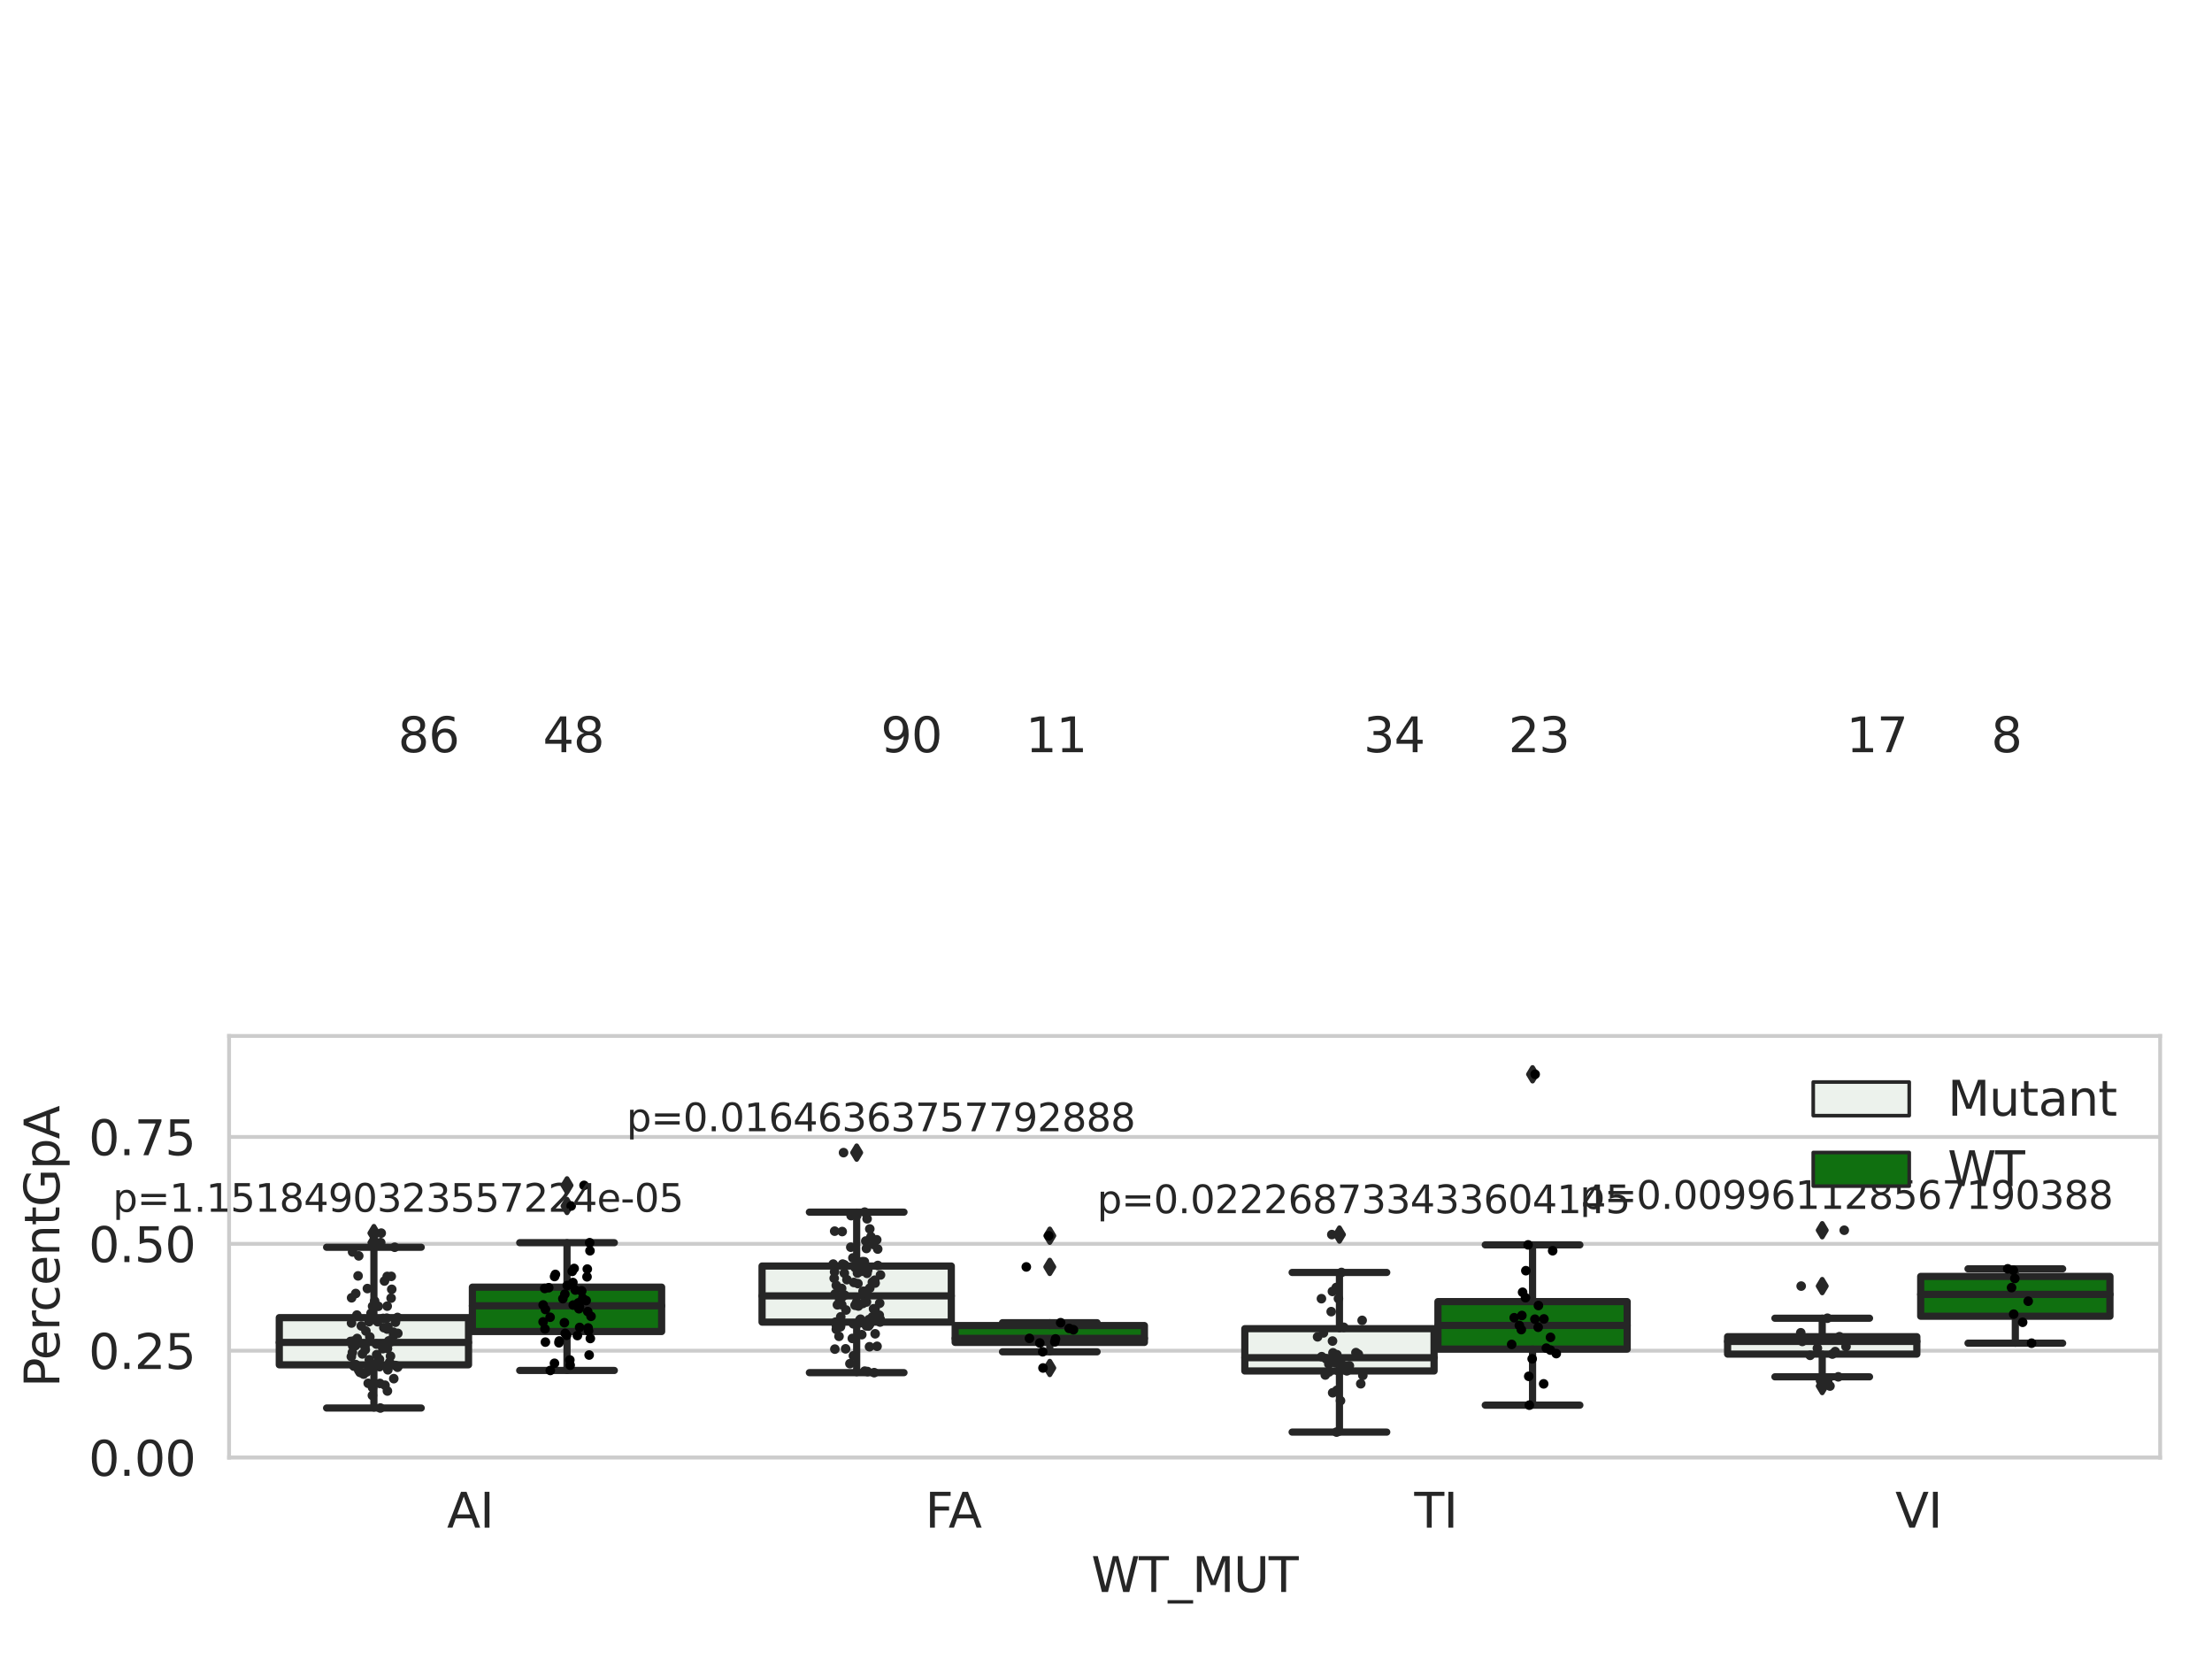 <?xml version="1.0" encoding="utf-8" standalone="no"?>
<!DOCTYPE svg PUBLIC "-//W3C//DTD SVG 1.1//EN"
  "http://www.w3.org/Graphics/SVG/1.1/DTD/svg11.dtd">
<svg xmlns:xlink="http://www.w3.org/1999/xlink" width="460.8pt" height="345.6pt" viewBox="0 0 460.8 345.6" xmlns="http://www.w3.org/2000/svg" version="1.1">
 <defs>
  <style type="text/css">*{stroke-linejoin: round; stroke-linecap: butt}</style>
 </defs>
 <g id="figure_1">
  <g id="patch_1">
   <path d="M 0 345.6 
L 460.8 345.6 
L 460.8 0 
L 0 0 
z
" style="fill: #ffffff"/>
  </g>
  <g id="axes_1">
   <g id="patch_2">
    <path d="M 47.72 303.64 
L 450 303.64 
L 450 215.812 
L 47.72 215.812 
z
" style="fill: #ffffff"/>
   </g>
   <g id="matplotlib.axis_1">
    <g id="xtick_1">
     <g id="text_1">
      <!-- AI -->
      <g style="fill: #262626" transform="translate(93.11 318.238)scale(0.1 -0.1)">
       <defs>
        <path id="DejaVuSans-41" d="M 2188 4044 
L 1331 1722 
L 3047 1722 
L 2188 4044 
z
M 1831 4666 
L 2547 4666 
L 4325 0 
L 3669 0 
L 3244 1197 
L 1141 1197 
L 716 0 
L 50 0 
L 1831 4666 
z
" transform="scale(0.016)"/>
        <path id="DejaVuSans-49" d="M 628 4666 
L 1259 4666 
L 1259 0 
L 628 0 
L 628 4666 
z
" transform="scale(0.016)"/>
       </defs>
       <use xlink:href="#DejaVuSans-41"/>
       <use xlink:href="#DejaVuSans-49" x="68.408"/>
      </g>
     </g>
    </g>
    <g id="xtick_2">
     <g id="text_2">
      <!-- FA -->
      <g style="fill: #262626" transform="translate(192.735 318.238)scale(0.1 -0.1)">
       <defs>
        <path id="DejaVuSans-46" d="M 628 4666 
L 3309 4666 
L 3309 4134 
L 1259 4134 
L 1259 2759 
L 3109 2759 
L 3109 2228 
L 1259 2228 
L 1259 0 
L 628 0 
L 628 4666 
z
" transform="scale(0.016)"/>
       </defs>
       <use xlink:href="#DejaVuSans-46"/>
       <use xlink:href="#DejaVuSans-41" x="48.395"/>
      </g>
     </g>
    </g>
    <g id="xtick_3">
     <g id="text_3">
      <!-- TI -->
      <g style="fill: #262626" transform="translate(294.616 318.238)scale(0.1 -0.1)">
       <defs>
        <path id="DejaVuSans-54" d="M -19 4666 
L 3928 4666 
L 3928 4134 
L 2272 4134 
L 2272 0 
L 1638 0 
L 1638 4134 
L -19 4134 
L -19 4666 
z
" transform="scale(0.016)"/>
       </defs>
       <use xlink:href="#DejaVuSans-54"/>
       <use xlink:href="#DejaVuSans-49" x="61.084"/>
      </g>
     </g>
    </g>
    <g id="xtick_4">
     <g id="text_4">
      <!-- VI -->
      <g style="fill: #262626" transform="translate(394.82 318.238)scale(0.1 -0.1)">
       <defs>
        <path id="DejaVuSans-56" d="M 1831 0 
L 50 4666 
L 709 4666 
L 2188 738 
L 3669 4666 
L 4325 4666 
L 2547 0 
L 1831 0 
z
" transform="scale(0.016)"/>
       </defs>
       <use xlink:href="#DejaVuSans-56"/>
       <use xlink:href="#DejaVuSans-49" x="68.408"/>
      </g>
     </g>
    </g>
    <g id="text_5">
     <!-- WT_MUT -->
     <g style="fill: #262626" transform="translate(227.335 331.638)scale(0.1 -0.1)">
      <defs>
       <path id="DejaVuSans-57" d="M 213 4666 
L 850 4666 
L 1831 722 
L 2809 4666 
L 3519 4666 
L 4500 722 
L 5478 4666 
L 6119 4666 
L 4947 0 
L 4153 0 
L 3169 4050 
L 2175 0 
L 1381 0 
L 213 4666 
z
" transform="scale(0.016)"/>
       <path id="DejaVuSans-5f" d="M 3263 -1063 
L 3263 -1509 
L -63 -1509 
L -63 -1063 
L 3263 -1063 
z
" transform="scale(0.016)"/>
       <path id="DejaVuSans-4d" d="M 628 4666 
L 1569 4666 
L 2759 1491 
L 3956 4666 
L 4897 4666 
L 4897 0 
L 4281 0 
L 4281 4097 
L 3078 897 
L 2444 897 
L 1241 4097 
L 1241 0 
L 628 0 
L 628 4666 
z
" transform="scale(0.016)"/>
       <path id="DejaVuSans-55" d="M 556 4666 
L 1191 4666 
L 1191 1831 
Q 1191 1081 1462 751 
Q 1734 422 2344 422 
Q 2950 422 3222 751 
Q 3494 1081 3494 1831 
L 3494 4666 
L 4128 4666 
L 4128 1753 
Q 4128 841 3676 375 
Q 3225 -91 2344 -91 
Q 1459 -91 1007 375 
Q 556 841 556 1753 
L 556 4666 
z
" transform="scale(0.016)"/>
      </defs>
      <use xlink:href="#DejaVuSans-57"/>
      <use xlink:href="#DejaVuSans-54" x="98.877"/>
      <use xlink:href="#DejaVuSans-5f" x="159.961"/>
      <use xlink:href="#DejaVuSans-4d" x="209.961"/>
      <use xlink:href="#DejaVuSans-55" x="296.24"/>
      <use xlink:href="#DejaVuSans-54" x="369.434"/>
     </g>
    </g>
   </g>
   <g id="matplotlib.axis_2">
    <g id="ytick_1">
     <g id="line2d_1">
      <path d="M 47.72 303.64 
L 450 303.64 
" clip-path="url(#p3faaa09cd5)" style="fill: none; stroke: #cccccc; stroke-width: 0.8; stroke-linecap: round"/>
     </g>
     <g id="text_6">
      <!-- 0.00 -->
      <g style="fill: #262626" transform="translate(18.454 307.439)scale(0.1 -0.1)">
       <defs>
        <path id="DejaVuSans-30" d="M 2034 4250 
Q 1547 4250 1301 3770 
Q 1056 3291 1056 2328 
Q 1056 1369 1301 889 
Q 1547 409 2034 409 
Q 2525 409 2770 889 
Q 3016 1369 3016 2328 
Q 3016 3291 2770 3770 
Q 2525 4250 2034 4250 
z
M 2034 4750 
Q 2819 4750 3233 4129 
Q 3647 3509 3647 2328 
Q 3647 1150 3233 529 
Q 2819 -91 2034 -91 
Q 1250 -91 836 529 
Q 422 1150 422 2328 
Q 422 3509 836 4129 
Q 1250 4750 2034 4750 
z
" transform="scale(0.016)"/>
        <path id="DejaVuSans-2e" d="M 684 794 
L 1344 794 
L 1344 0 
L 684 0 
L 684 794 
z
" transform="scale(0.016)"/>
       </defs>
       <use xlink:href="#DejaVuSans-30"/>
       <use xlink:href="#DejaVuSans-2e" x="63.623"/>
       <use xlink:href="#DejaVuSans-30" x="95.41"/>
       <use xlink:href="#DejaVuSans-30" x="159.033"/>
      </g>
     </g>
    </g>
    <g id="ytick_2">
     <g id="line2d_2">
      <path d="M 47.72 281.376 
L 450 281.376 
" clip-path="url(#p3faaa09cd5)" style="fill: none; stroke: #cccccc; stroke-width: 0.8; stroke-linecap: round"/>
     </g>
     <g id="text_7">
      <!-- 0.25 -->
      <g style="fill: #262626" transform="translate(18.454 285.176)scale(0.1 -0.1)">
       <defs>
        <path id="DejaVuSans-32" d="M 1228 531 
L 3431 531 
L 3431 0 
L 469 0 
L 469 531 
Q 828 903 1448 1529 
Q 2069 2156 2228 2338 
Q 2531 2678 2651 2914 
Q 2772 3150 2772 3378 
Q 2772 3750 2511 3984 
Q 2250 4219 1831 4219 
Q 1534 4219 1204 4116 
Q 875 4013 500 3803 
L 500 4441 
Q 881 4594 1212 4672 
Q 1544 4750 1819 4750 
Q 2544 4750 2975 4387 
Q 3406 4025 3406 3419 
Q 3406 3131 3298 2873 
Q 3191 2616 2906 2266 
Q 2828 2175 2409 1742 
Q 1991 1309 1228 531 
z
" transform="scale(0.016)"/>
        <path id="DejaVuSans-35" d="M 691 4666 
L 3169 4666 
L 3169 4134 
L 1269 4134 
L 1269 2991 
Q 1406 3038 1543 3061 
Q 1681 3084 1819 3084 
Q 2600 3084 3056 2656 
Q 3513 2228 3513 1497 
Q 3513 744 3044 326 
Q 2575 -91 1722 -91 
Q 1428 -91 1123 -41 
Q 819 9 494 109 
L 494 744 
Q 775 591 1075 516 
Q 1375 441 1709 441 
Q 2250 441 2565 725 
Q 2881 1009 2881 1497 
Q 2881 1984 2565 2268 
Q 2250 2553 1709 2553 
Q 1456 2553 1204 2497 
Q 953 2441 691 2322 
L 691 4666 
z
" transform="scale(0.016)"/>
       </defs>
       <use xlink:href="#DejaVuSans-30"/>
       <use xlink:href="#DejaVuSans-2e" x="63.623"/>
       <use xlink:href="#DejaVuSans-32" x="95.41"/>
       <use xlink:href="#DejaVuSans-35" x="159.033"/>
      </g>
     </g>
    </g>
    <g id="ytick_3">
     <g id="line2d_3">
      <path d="M 47.72 259.113 
L 450 259.113 
" clip-path="url(#p3faaa09cd5)" style="fill: none; stroke: #cccccc; stroke-width: 0.8; stroke-linecap: round"/>
     </g>
     <g id="text_8">
      <!-- 0.50 -->
      <g style="fill: #262626" transform="translate(18.454 262.912)scale(0.1 -0.1)">
       <use xlink:href="#DejaVuSans-30"/>
       <use xlink:href="#DejaVuSans-2e" x="63.623"/>
       <use xlink:href="#DejaVuSans-35" x="95.41"/>
       <use xlink:href="#DejaVuSans-30" x="159.033"/>
      </g>
     </g>
    </g>
    <g id="ytick_4">
     <g id="line2d_4">
      <path d="M 47.72 236.849 
L 450 236.849 
" clip-path="url(#p3faaa09cd5)" style="fill: none; stroke: #cccccc; stroke-width: 0.8; stroke-linecap: round"/>
     </g>
     <g id="text_9">
      <!-- 0.75 -->
      <g style="fill: #262626" transform="translate(18.454 240.648)scale(0.1 -0.1)">
       <defs>
        <path id="DejaVuSans-37" d="M 525 4666 
L 3525 4666 
L 3525 4397 
L 1831 0 
L 1172 0 
L 2766 4134 
L 525 4134 
L 525 4666 
z
" transform="scale(0.016)"/>
       </defs>
       <use xlink:href="#DejaVuSans-30"/>
       <use xlink:href="#DejaVuSans-2e" x="63.623"/>
       <use xlink:href="#DejaVuSans-37" x="95.41"/>
       <use xlink:href="#DejaVuSans-35" x="159.033"/>
      </g>
     </g>
    </g>
    <g id="text_10">
     <!-- PercentGpA -->
     <g style="fill: #262626" transform="translate(12.375 289.002)rotate(-90)scale(0.1 -0.1)">
      <defs>
       <path id="DejaVuSans-50" d="M 1259 4147 
L 1259 2394 
L 2053 2394 
Q 2494 2394 2734 2622 
Q 2975 2850 2975 3272 
Q 2975 3691 2734 3919 
Q 2494 4147 2053 4147 
L 1259 4147 
z
M 628 4666 
L 2053 4666 
Q 2838 4666 3239 4311 
Q 3641 3956 3641 3272 
Q 3641 2581 3239 2228 
Q 2838 1875 2053 1875 
L 1259 1875 
L 1259 0 
L 628 0 
L 628 4666 
z
" transform="scale(0.016)"/>
       <path id="DejaVuSans-65" d="M 3597 1894 
L 3597 1613 
L 953 1613 
Q 991 1019 1311 708 
Q 1631 397 2203 397 
Q 2534 397 2845 478 
Q 3156 559 3463 722 
L 3463 178 
Q 3153 47 2828 -22 
Q 2503 -91 2169 -91 
Q 1331 -91 842 396 
Q 353 884 353 1716 
Q 353 2575 817 3079 
Q 1281 3584 2069 3584 
Q 2775 3584 3186 3129 
Q 3597 2675 3597 1894 
z
M 3022 2063 
Q 3016 2534 2758 2815 
Q 2500 3097 2075 3097 
Q 1594 3097 1305 2825 
Q 1016 2553 972 2059 
L 3022 2063 
z
" transform="scale(0.016)"/>
       <path id="DejaVuSans-72" d="M 2631 2963 
Q 2534 3019 2420 3045 
Q 2306 3072 2169 3072 
Q 1681 3072 1420 2755 
Q 1159 2438 1159 1844 
L 1159 0 
L 581 0 
L 581 3500 
L 1159 3500 
L 1159 2956 
Q 1341 3275 1631 3429 
Q 1922 3584 2338 3584 
Q 2397 3584 2469 3576 
Q 2541 3569 2628 3553 
L 2631 2963 
z
" transform="scale(0.016)"/>
       <path id="DejaVuSans-63" d="M 3122 3366 
L 3122 2828 
Q 2878 2963 2633 3030 
Q 2388 3097 2138 3097 
Q 1578 3097 1268 2742 
Q 959 2388 959 1747 
Q 959 1106 1268 751 
Q 1578 397 2138 397 
Q 2388 397 2633 464 
Q 2878 531 3122 666 
L 3122 134 
Q 2881 22 2623 -34 
Q 2366 -91 2075 -91 
Q 1284 -91 818 406 
Q 353 903 353 1747 
Q 353 2603 823 3093 
Q 1294 3584 2113 3584 
Q 2378 3584 2631 3529 
Q 2884 3475 3122 3366 
z
" transform="scale(0.016)"/>
       <path id="DejaVuSans-6e" d="M 3513 2113 
L 3513 0 
L 2938 0 
L 2938 2094 
Q 2938 2591 2744 2837 
Q 2550 3084 2163 3084 
Q 1697 3084 1428 2787 
Q 1159 2491 1159 1978 
L 1159 0 
L 581 0 
L 581 3500 
L 1159 3500 
L 1159 2956 
Q 1366 3272 1645 3428 
Q 1925 3584 2291 3584 
Q 2894 3584 3203 3211 
Q 3513 2838 3513 2113 
z
" transform="scale(0.016)"/>
       <path id="DejaVuSans-74" d="M 1172 4494 
L 1172 3500 
L 2356 3500 
L 2356 3053 
L 1172 3053 
L 1172 1153 
Q 1172 725 1289 603 
Q 1406 481 1766 481 
L 2356 481 
L 2356 0 
L 1766 0 
Q 1100 0 847 248 
Q 594 497 594 1153 
L 594 3053 
L 172 3053 
L 172 3500 
L 594 3500 
L 594 4494 
L 1172 4494 
z
" transform="scale(0.016)"/>
       <path id="DejaVuSans-47" d="M 3809 666 
L 3809 1919 
L 2778 1919 
L 2778 2438 
L 4434 2438 
L 4434 434 
Q 4069 175 3628 42 
Q 3188 -91 2688 -91 
Q 1594 -91 976 548 
Q 359 1188 359 2328 
Q 359 3472 976 4111 
Q 1594 4750 2688 4750 
Q 3144 4750 3555 4637 
Q 3966 4525 4313 4306 
L 4313 3634 
Q 3963 3931 3569 4081 
Q 3175 4231 2741 4231 
Q 1884 4231 1454 3753 
Q 1025 3275 1025 2328 
Q 1025 1384 1454 906 
Q 1884 428 2741 428 
Q 3075 428 3337 486 
Q 3600 544 3809 666 
z
" transform="scale(0.016)"/>
       <path id="DejaVuSans-70" d="M 1159 525 
L 1159 -1331 
L 581 -1331 
L 581 3500 
L 1159 3500 
L 1159 2969 
Q 1341 3281 1617 3432 
Q 1894 3584 2278 3584 
Q 2916 3584 3314 3078 
Q 3713 2572 3713 1747 
Q 3713 922 3314 415 
Q 2916 -91 2278 -91 
Q 1894 -91 1617 61 
Q 1341 213 1159 525 
z
M 3116 1747 
Q 3116 2381 2855 2742 
Q 2594 3103 2138 3103 
Q 1681 3103 1420 2742 
Q 1159 2381 1159 1747 
Q 1159 1113 1420 752 
Q 1681 391 2138 391 
Q 2594 391 2855 752 
Q 3116 1113 3116 1747 
z
" transform="scale(0.016)"/>
      </defs>
      <use xlink:href="#DejaVuSans-50"/>
      <use xlink:href="#DejaVuSans-65" x="56.678"/>
      <use xlink:href="#DejaVuSans-72" x="118.201"/>
      <use xlink:href="#DejaVuSans-63" x="157.064"/>
      <use xlink:href="#DejaVuSans-65" x="212.045"/>
      <use xlink:href="#DejaVuSans-6e" x="273.568"/>
      <use xlink:href="#DejaVuSans-74" x="336.947"/>
      <use xlink:href="#DejaVuSans-47" x="376.156"/>
      <use xlink:href="#DejaVuSans-70" x="453.646"/>
      <use xlink:href="#DejaVuSans-41" x="517.123"/>
     </g>
    </g>
   </g>
   <g id="patch_3">
    <path d="M 58.179 284.314 
L 97.603 284.314 
L 97.603 274.486 
L 58.179 274.486 
L 58.179 284.314 
z
" clip-path="url(#p3faaa09cd5)" style="fill: #ecf2ec; stroke: #262626; stroke-width: 1.5; stroke-linejoin: miter"/>
   </g>
   <g id="patch_4">
    <path d="M 98.407 277.381 
L 137.831 277.381 
L 137.831 268.139 
L 98.407 268.139 
L 98.407 277.381 
z
" clip-path="url(#p3faaa09cd5)" style="fill: #107010; stroke: #262626; stroke-width: 1.5; stroke-linejoin: miter"/>
   </g>
   <g id="patch_5">
    <path d="M 158.749 275.42 
L 198.173 275.42 
L 198.173 263.735 
L 158.749 263.735 
L 158.749 275.42 
z
" clip-path="url(#p3faaa09cd5)" style="fill: #ecf2ec; stroke: #262626; stroke-width: 1.5; stroke-linejoin: miter"/>
   </g>
   <g id="patch_6">
    <path d="M 198.977 279.649 
L 238.401 279.649 
L 238.401 276.137 
L 198.977 276.137 
L 198.977 279.649 
z
" clip-path="url(#p3faaa09cd5)" style="fill: #107010; stroke: #262626; stroke-width: 1.5; stroke-linejoin: miter"/>
   </g>
   <g id="patch_7">
    <path d="M 259.319 285.603 
L 298.743 285.603 
L 298.743 276.789 
L 259.319 276.789 
L 259.319 285.603 
z
" clip-path="url(#p3faaa09cd5)" style="fill: #ecf2ec; stroke: #262626; stroke-width: 1.5; stroke-linejoin: miter"/>
   </g>
   <g id="patch_8">
    <path d="M 299.547 281.045 
L 338.971 281.045 
L 338.971 271.149 
L 299.547 271.149 
L 299.547 281.045 
z
" clip-path="url(#p3faaa09cd5)" style="fill: #107010; stroke: #262626; stroke-width: 1.5; stroke-linejoin: miter"/>
   </g>
   <g id="patch_9">
    <path d="M 359.889 282.081 
L 399.313 282.081 
L 399.313 278.457 
L 359.889 278.457 
L 359.889 282.081 
z
" clip-path="url(#p3faaa09cd5)" style="fill: #ecf2ec; stroke: #262626; stroke-width: 1.5; stroke-linejoin: miter"/>
   </g>
   <g id="patch_10">
    <path d="M 400.117 274.191 
L 439.541 274.191 
L 439.541 265.902 
L 400.117 265.902 
L 400.117 274.191 
z
" clip-path="url(#p3faaa09cd5)" style="fill: #107010; stroke: #262626; stroke-width: 1.5; stroke-linejoin: miter"/>
   </g>
   <g id="patch_11">
    <path d="M 98.005 303.64 
L 98.005 303.64 
L 98.005 303.64 
L 98.005 303.64 
z
" clip-path="url(#p3faaa09cd5)" style="fill: #ecf2ec; stroke: #262626; stroke-width: 0.75; stroke-linejoin: miter"/>
   </g>
   <g id="patch_12">
    <path d="M 98.005 303.64 
L 98.005 303.64 
L 98.005 303.64 
L 98.005 303.64 
z
" clip-path="url(#p3faaa09cd5)" style="fill: #107010; stroke: #262626; stroke-width: 0.75; stroke-linejoin: miter"/>
   </g>
   <g id="PathCollection_1"/>
   <g id="PathCollection_2"/>
   <g id="line2d_5">
    <path d="M 77.891 284.314 
L 77.891 293.317 
" clip-path="url(#p3faaa09cd5)" style="fill: none; stroke: #262626; stroke-width: 1.5; stroke-linecap: round"/>
   </g>
   <g id="line2d_6">
    <path d="M 77.891 274.486 
L 77.891 259.826 
" clip-path="url(#p3faaa09cd5)" style="fill: none; stroke: #262626; stroke-width: 1.5; stroke-linecap: round"/>
   </g>
   <g id="line2d_7">
    <path d="M 68.035 293.317 
L 87.747 293.317 
" clip-path="url(#p3faaa09cd5)" style="fill: none; stroke: #262626; stroke-width: 1.5; stroke-linecap: round"/>
   </g>
   <g id="line2d_8">
    <path d="M 68.035 259.826 
L 87.747 259.826 
" clip-path="url(#p3faaa09cd5)" style="fill: none; stroke: #262626; stroke-width: 1.5; stroke-linecap: round"/>
   </g>
   <g id="line2d_9">
    <defs>
     <path id="m41c405f66c" d="M -0 1.414 
L 0.849 0 
L 0 -1.414 
L -0.849 -0 
z
" style="stroke: #262626; stroke-linejoin: miter"/>
    </defs>
    <g clip-path="url(#p3faaa09cd5)">
     <use xlink:href="#m41c405f66c" x="77.891" y="258.857" style="fill: #262626; stroke: #262626; stroke-linejoin: miter"/>
     <use xlink:href="#m41c405f66c" x="77.891" y="256.881" style="fill: #262626; stroke: #262626; stroke-linejoin: miter"/>
    </g>
   </g>
   <g id="line2d_10">
    <path d="M 118.119 277.381 
L 118.119 285.49 
" clip-path="url(#p3faaa09cd5)" style="fill: none; stroke: #262626; stroke-width: 1.5; stroke-linecap: round"/>
   </g>
   <g id="line2d_11">
    <path d="M 118.119 268.139 
L 118.119 258.876 
" clip-path="url(#p3faaa09cd5)" style="fill: none; stroke: #262626; stroke-width: 1.5; stroke-linecap: round"/>
   </g>
   <g id="line2d_12">
    <path d="M 108.263 285.49 
L 127.975 285.49 
" clip-path="url(#p3faaa09cd5)" style="fill: none; stroke: #262626; stroke-width: 1.5; stroke-linecap: round"/>
   </g>
   <g id="line2d_13">
    <path d="M 108.263 258.876 
L 127.975 258.876 
" clip-path="url(#p3faaa09cd5)" style="fill: none; stroke: #262626; stroke-width: 1.5; stroke-linecap: round"/>
   </g>
   <g id="line2d_14">
    <g clip-path="url(#p3faaa09cd5)">
     <use xlink:href="#m41c405f66c" x="118.119" y="251.226" style="fill: #262626; stroke: #262626; stroke-linejoin: miter"/>
     <use xlink:href="#m41c405f66c" x="118.119" y="246.935" style="fill: #262626; stroke: #262626; stroke-linejoin: miter"/>
    </g>
   </g>
   <g id="line2d_15">
    <path d="M 178.461 275.42 
L 178.461 285.948 
" clip-path="url(#p3faaa09cd5)" style="fill: none; stroke: #262626; stroke-width: 1.5; stroke-linecap: round"/>
   </g>
   <g id="line2d_16">
    <path d="M 178.461 263.735 
L 178.461 252.51 
" clip-path="url(#p3faaa09cd5)" style="fill: none; stroke: #262626; stroke-width: 1.5; stroke-linecap: round"/>
   </g>
   <g id="line2d_17">
    <path d="M 168.605 285.948 
L 188.317 285.948 
" clip-path="url(#p3faaa09cd5)" style="fill: none; stroke: #262626; stroke-width: 1.5; stroke-linecap: round"/>
   </g>
   <g id="line2d_18">
    <path d="M 168.605 252.51 
L 188.317 252.51 
" clip-path="url(#p3faaa09cd5)" style="fill: none; stroke: #262626; stroke-width: 1.5; stroke-linecap: round"/>
   </g>
   <g id="line2d_19">
    <g clip-path="url(#p3faaa09cd5)">
     <use xlink:href="#m41c405f66c" x="178.461" y="240.114" style="fill: #262626; stroke: #262626; stroke-linejoin: miter"/>
    </g>
   </g>
   <g id="line2d_20">
    <path d="M 218.689 279.649 
L 218.689 281.603 
" clip-path="url(#p3faaa09cd5)" style="fill: none; stroke: #262626; stroke-width: 1.5; stroke-linecap: round"/>
   </g>
   <g id="line2d_21">
    <path d="M 218.689 276.137 
L 218.689 275.546 
" clip-path="url(#p3faaa09cd5)" style="fill: none; stroke: #262626; stroke-width: 1.5; stroke-linecap: round"/>
   </g>
   <g id="line2d_22">
    <path d="M 208.833 281.603 
L 228.545 281.603 
" clip-path="url(#p3faaa09cd5)" style="fill: none; stroke: #262626; stroke-width: 1.5; stroke-linecap: round"/>
   </g>
   <g id="line2d_23">
    <path d="M 208.833 275.546 
L 228.545 275.546 
" clip-path="url(#p3faaa09cd5)" style="fill: none; stroke: #262626; stroke-width: 1.5; stroke-linecap: round"/>
   </g>
   <g id="line2d_24">
    <g clip-path="url(#p3faaa09cd5)">
     <use xlink:href="#m41c405f66c" x="218.689" y="284.975" style="fill: #262626; stroke: #262626; stroke-linejoin: miter"/>
     <use xlink:href="#m41c405f66c" x="218.689" y="263.922" style="fill: #262626; stroke: #262626; stroke-linejoin: miter"/>
     <use xlink:href="#m41c405f66c" x="218.689" y="257.429" style="fill: #262626; stroke: #262626; stroke-linejoin: miter"/>
    </g>
   </g>
   <g id="line2d_25">
    <path d="M 279.031 285.603 
L 279.031 298.332 
" clip-path="url(#p3faaa09cd5)" style="fill: none; stroke: #262626; stroke-width: 1.5; stroke-linecap: round"/>
   </g>
   <g id="line2d_26">
    <path d="M 279.031 276.789 
L 279.031 265.075 
" clip-path="url(#p3faaa09cd5)" style="fill: none; stroke: #262626; stroke-width: 1.5; stroke-linecap: round"/>
   </g>
   <g id="line2d_27">
    <path d="M 269.175 298.332 
L 288.887 298.332 
" clip-path="url(#p3faaa09cd5)" style="fill: none; stroke: #262626; stroke-width: 1.5; stroke-linecap: round"/>
   </g>
   <g id="line2d_28">
    <path d="M 269.175 265.075 
L 288.887 265.075 
" clip-path="url(#p3faaa09cd5)" style="fill: none; stroke: #262626; stroke-width: 1.5; stroke-linecap: round"/>
   </g>
   <g id="line2d_29">
    <g clip-path="url(#p3faaa09cd5)">
     <use xlink:href="#m41c405f66c" x="279.031" y="257.185" style="fill: #262626; stroke: #262626; stroke-linejoin: miter"/>
    </g>
   </g>
   <g id="line2d_30">
    <path d="M 319.259 281.045 
L 319.259 292.719 
" clip-path="url(#p3faaa09cd5)" style="fill: none; stroke: #262626; stroke-width: 1.5; stroke-linecap: round"/>
   </g>
   <g id="line2d_31">
    <path d="M 319.259 271.149 
L 319.259 259.33 
" clip-path="url(#p3faaa09cd5)" style="fill: none; stroke: #262626; stroke-width: 1.5; stroke-linecap: round"/>
   </g>
   <g id="line2d_32">
    <path d="M 309.403 292.719 
L 329.115 292.719 
" clip-path="url(#p3faaa09cd5)" style="fill: none; stroke: #262626; stroke-width: 1.5; stroke-linecap: round"/>
   </g>
   <g id="line2d_33">
    <path d="M 309.403 259.33 
L 329.115 259.33 
" clip-path="url(#p3faaa09cd5)" style="fill: none; stroke: #262626; stroke-width: 1.5; stroke-linecap: round"/>
   </g>
   <g id="line2d_34">
    <g clip-path="url(#p3faaa09cd5)">
     <use xlink:href="#m41c405f66c" x="319.259" y="223.796" style="fill: #262626; stroke: #262626; stroke-linejoin: miter"/>
    </g>
   </g>
   <g id="line2d_35">
    <path d="M 379.601 282.081 
L 379.601 286.817 
" clip-path="url(#p3faaa09cd5)" style="fill: none; stroke: #262626; stroke-width: 1.5; stroke-linecap: round"/>
   </g>
   <g id="line2d_36">
    <path d="M 379.601 278.457 
L 379.601 274.611 
" clip-path="url(#p3faaa09cd5)" style="fill: none; stroke: #262626; stroke-width: 1.5; stroke-linecap: round"/>
   </g>
   <g id="line2d_37">
    <path d="M 369.745 286.817 
L 389.457 286.817 
" clip-path="url(#p3faaa09cd5)" style="fill: none; stroke: #262626; stroke-width: 1.5; stroke-linecap: round"/>
   </g>
   <g id="line2d_38">
    <path d="M 369.745 274.611 
L 389.457 274.611 
" clip-path="url(#p3faaa09cd5)" style="fill: none; stroke: #262626; stroke-width: 1.5; stroke-linecap: round"/>
   </g>
   <g id="line2d_39">
    <g clip-path="url(#p3faaa09cd5)">
     <use xlink:href="#m41c405f66c" x="379.601" y="288.738" style="fill: #262626; stroke: #262626; stroke-linejoin: miter"/>
     <use xlink:href="#m41c405f66c" x="379.601" y="287.7" style="fill: #262626; stroke: #262626; stroke-linejoin: miter"/>
     <use xlink:href="#m41c405f66c" x="379.601" y="256.28" style="fill: #262626; stroke: #262626; stroke-linejoin: miter"/>
     <use xlink:href="#m41c405f66c" x="379.601" y="267.917" style="fill: #262626; stroke: #262626; stroke-linejoin: miter"/>
    </g>
   </g>
   <g id="line2d_40">
    <path d="M 419.829 274.191 
L 419.829 279.809 
" clip-path="url(#p3faaa09cd5)" style="fill: none; stroke: #262626; stroke-width: 1.5; stroke-linecap: round"/>
   </g>
   <g id="line2d_41">
    <path d="M 419.829 265.902 
L 419.829 264.318 
" clip-path="url(#p3faaa09cd5)" style="fill: none; stroke: #262626; stroke-width: 1.5; stroke-linecap: round"/>
   </g>
   <g id="line2d_42">
    <path d="M 409.973 279.809 
L 429.685 279.809 
" clip-path="url(#p3faaa09cd5)" style="fill: none; stroke: #262626; stroke-width: 1.5; stroke-linecap: round"/>
   </g>
   <g id="line2d_43">
    <path d="M 409.973 264.318 
L 429.685 264.318 
" clip-path="url(#p3faaa09cd5)" style="fill: none; stroke: #262626; stroke-width: 1.5; stroke-linecap: round"/>
   </g>
   <g id="line2d_44"/>
   <g id="line2d_45">
    <path d="M 58.179 279.653 
L 97.603 279.653 
" clip-path="url(#p3faaa09cd5)" style="fill: none; stroke: #262626; stroke-width: 1.5; stroke-linecap: round"/>
   </g>
   <g id="line2d_46">
    <path d="M 98.407 272.023 
L 137.831 272.023 
" clip-path="url(#p3faaa09cd5)" style="fill: none; stroke: #262626; stroke-width: 1.5; stroke-linecap: round"/>
   </g>
   <g id="line2d_47">
    <path d="M 158.749 269.957 
L 198.173 269.957 
" clip-path="url(#p3faaa09cd5)" style="fill: none; stroke: #262626; stroke-width: 1.5; stroke-linecap: round"/>
   </g>
   <g id="line2d_48">
    <path d="M 198.977 278.809 
L 238.401 278.809 
" clip-path="url(#p3faaa09cd5)" style="fill: none; stroke: #262626; stroke-width: 1.5; stroke-linecap: round"/>
   </g>
   <g id="line2d_49">
    <path d="M 259.319 282.835 
L 298.743 282.835 
" clip-path="url(#p3faaa09cd5)" style="fill: none; stroke: #262626; stroke-width: 1.5; stroke-linecap: round"/>
   </g>
   <g id="line2d_50">
    <path d="M 299.547 276.111 
L 338.971 276.111 
" clip-path="url(#p3faaa09cd5)" style="fill: none; stroke: #262626; stroke-width: 1.5; stroke-linecap: round"/>
   </g>
   <g id="line2d_51">
    <path d="M 359.889 279.441 
L 399.313 279.441 
" clip-path="url(#p3faaa09cd5)" style="fill: none; stroke: #262626; stroke-width: 1.5; stroke-linecap: round"/>
   </g>
   <g id="line2d_52">
    <path d="M 400.117 269.648 
L 439.541 269.648 
" clip-path="url(#p3faaa09cd5)" style="fill: none; stroke: #262626; stroke-width: 1.5; stroke-linecap: round"/>
   </g>
   <g id="patch_13">
    <path d="M 47.72 303.64 
L 47.72 215.812 
" style="fill: none; stroke: #cccccc; stroke-width: 0.8; stroke-linejoin: miter; stroke-linecap: square"/>
   </g>
   <g id="patch_14">
    <path d="M 450 303.64 
L 450 215.812 
" style="fill: none; stroke: #cccccc; stroke-width: 0.8; stroke-linejoin: miter; stroke-linecap: square"/>
   </g>
   <g id="patch_15">
    <path d="M 47.72 303.64 
L 450 303.64 
" style="fill: none; stroke: #cccccc; stroke-width: 0.8; stroke-linejoin: miter; stroke-linecap: square"/>
   </g>
   <g id="patch_16">
    <path d="M 47.72 215.812 
L 450 215.812 
" style="fill: none; stroke: #cccccc; stroke-width: 0.8; stroke-linejoin: miter; stroke-linecap: square"/>
   </g>
   <g id="PathCollection_3">
    <defs>
     <path id="C0_0_3d23975871" d="M 0 1 
C 0.265 1 0.52 0.895 0.707 0.707 
C 0.895 0.52 1 0.265 1 -0 
C 1 -0.265 0.895 -0.52 0.707 -0.707 
C 0.52 -0.895 0.265 -1 0 -1 
C -0.265 -1 -0.52 -0.895 -0.707 -0.707 
C -0.895 -0.52 -1 -0.265 -1 0 
C -1 0.265 -0.895 0.52 -0.707 0.707 
C -0.52 0.895 -0.265 1 0 1 
z
"/>
    </defs>
    <g clip-path="url(#p3faaa09cd5)">
     <use xlink:href="#C0_0_3d23975871" x="77.293" y="273.575" style="fill: #262626"/>
    </g>
    <g clip-path="url(#p3faaa09cd5)">
     <use xlink:href="#C0_0_3d23975871" x="73.619" y="279.374" style="fill: #262626"/>
    </g>
    <g clip-path="url(#p3faaa09cd5)">
     <use xlink:href="#C0_0_3d23975871" x="80.717" y="280.918" style="fill: #262626"/>
    </g>
    <g clip-path="url(#p3faaa09cd5)">
     <use xlink:href="#C0_0_3d23975871" x="74.807" y="279.791" style="fill: #262626"/>
    </g>
    <g clip-path="url(#p3faaa09cd5)">
     <use xlink:href="#C0_0_3d23975871" x="80.663" y="265.904" style="fill: #262626"/>
    </g>
    <g clip-path="url(#p3faaa09cd5)">
     <use xlink:href="#C0_0_3d23975871" x="79.23" y="293.317" style="fill: #262626"/>
    </g>
    <g clip-path="url(#p3faaa09cd5)">
     <use xlink:href="#C0_0_3d23975871" x="77.617" y="272.108" style="fill: #262626"/>
    </g>
    <g clip-path="url(#p3faaa09cd5)">
     <use xlink:href="#C0_0_3d23975871" x="73.19" y="282.61" style="fill: #262626"/>
    </g>
    <g clip-path="url(#p3faaa09cd5)">
     <use xlink:href="#C0_0_3d23975871" x="73.691" y="284.33" style="fill: #262626"/>
    </g>
    <g clip-path="url(#p3faaa09cd5)">
     <use xlink:href="#C0_0_3d23975871" x="80.095" y="266.861" style="fill: #262626"/>
    </g>
    <g clip-path="url(#p3faaa09cd5)">
     <use xlink:href="#C0_0_3d23975871" x="81.17" y="283.776" style="fill: #262626"/>
    </g>
    <g clip-path="url(#p3faaa09cd5)">
     <use xlink:href="#C0_0_3d23975871" x="79.137" y="288.191" style="fill: #262626"/>
    </g>
    <g clip-path="url(#p3faaa09cd5)">
     <use xlink:href="#C0_0_3d23975871" x="82.03" y="287.201" style="fill: #262626"/>
    </g>
    <g clip-path="url(#p3faaa09cd5)">
     <use xlink:href="#C0_0_3d23975871" x="77.615" y="289.061" style="fill: #262626"/>
    </g>
    <g clip-path="url(#p3faaa09cd5)">
     <use xlink:href="#C0_0_3d23975871" x="74.347" y="273.953" style="fill: #262626"/>
    </g>
    <g clip-path="url(#p3faaa09cd5)">
     <use xlink:href="#C0_0_3d23975871" x="76.098" y="281.178" style="fill: #262626"/>
    </g>
    <g clip-path="url(#p3faaa09cd5)">
     <use xlink:href="#C0_0_3d23975871" x="78.311" y="284.165" style="fill: #262626"/>
    </g>
    <g clip-path="url(#p3faaa09cd5)">
     <use xlink:href="#C0_0_3d23975871" x="75.491" y="282.047" style="fill: #262626"/>
    </g>
    <g clip-path="url(#p3faaa09cd5)">
     <use xlink:href="#C0_0_3d23975871" x="78.047" y="271.037" style="fill: #262626"/>
    </g>
    <g clip-path="url(#p3faaa09cd5)">
     <use xlink:href="#C0_0_3d23975871" x="73.451" y="260.804" style="fill: #262626"/>
    </g>
    <g clip-path="url(#p3faaa09cd5)">
     <use xlink:href="#C0_0_3d23975871" x="78.406" y="279.999" style="fill: #262626"/>
    </g>
    <g clip-path="url(#p3faaa09cd5)">
     <use xlink:href="#C0_0_3d23975871" x="81.474" y="270.426" style="fill: #262626"/>
    </g>
    <g clip-path="url(#p3faaa09cd5)">
     <use xlink:href="#C0_0_3d23975871" x="74.404" y="278.829" style="fill: #262626"/>
    </g>
    <g clip-path="url(#p3faaa09cd5)">
     <use xlink:href="#C0_0_3d23975871" x="78.502" y="284.374" style="fill: #262626"/>
    </g>
    <g clip-path="url(#p3faaa09cd5)">
     <use xlink:href="#C0_0_3d23975871" x="81.992" y="278.197" style="fill: #262626"/>
    </g>
    <g clip-path="url(#p3faaa09cd5)">
     <use xlink:href="#C0_0_3d23975871" x="82.359" y="284.458" style="fill: #262626"/>
    </g>
    <g clip-path="url(#p3faaa09cd5)">
     <use xlink:href="#C0_0_3d23975871" x="76.703" y="288.165" style="fill: #262626"/>
    </g>
    <g clip-path="url(#p3faaa09cd5)">
     <use xlink:href="#C0_0_3d23975871" x="74.727" y="285.443" style="fill: #262626"/>
    </g>
    <g clip-path="url(#p3faaa09cd5)">
     <use xlink:href="#C0_0_3d23975871" x="77.035" y="284.89" style="fill: #262626"/>
    </g>
    <g clip-path="url(#p3faaa09cd5)">
     <use xlink:href="#C0_0_3d23975871" x="78.664" y="275.339" style="fill: #262626"/>
    </g>
    <g clip-path="url(#p3faaa09cd5)">
     <use xlink:href="#C0_0_3d23975871" x="76.938" y="283.272" style="fill: #262626"/>
    </g>
    <g clip-path="url(#p3faaa09cd5)">
     <use xlink:href="#C0_0_3d23975871" x="74.107" y="269.461" style="fill: #262626"/>
    </g>
    <g clip-path="url(#p3faaa09cd5)">
     <use xlink:href="#C0_0_3d23975871" x="76.035" y="280.474" style="fill: #262626"/>
    </g>
    <g clip-path="url(#p3faaa09cd5)">
     <use xlink:href="#C0_0_3d23975871" x="80.808" y="276.402" style="fill: #262626"/>
    </g>
    <g clip-path="url(#p3faaa09cd5)">
     <use xlink:href="#C0_0_3d23975871" x="73.229" y="275.608" style="fill: #262626"/>
    </g>
    <g clip-path="url(#p3faaa09cd5)">
     <use xlink:href="#C0_0_3d23975871" x="80.205" y="288.566" style="fill: #262626"/>
    </g>
    <g clip-path="url(#p3faaa09cd5)">
     <use xlink:href="#C0_0_3d23975871" x="82.379" y="275.446" style="fill: #262626"/>
    </g>
    <g clip-path="url(#p3faaa09cd5)">
     <use xlink:href="#C0_0_3d23975871" x="75.753" y="286.257" style="fill: #262626"/>
    </g>
    <g clip-path="url(#p3faaa09cd5)">
     <use xlink:href="#C0_0_3d23975871" x="80.65" y="276.873" style="fill: #262626"/>
    </g>
    <g clip-path="url(#p3faaa09cd5)">
     <use xlink:href="#C0_0_3d23975871" x="79.813" y="274.65" style="fill: #262626"/>
    </g>
    <g clip-path="url(#p3faaa09cd5)">
     <use xlink:href="#C0_0_3d23975871" x="74.095" y="284.267" style="fill: #262626"/>
    </g>
    <g clip-path="url(#p3faaa09cd5)">
     <use xlink:href="#C0_0_3d23975871" x="77.577" y="290.694" style="fill: #262626"/>
    </g>
    <g clip-path="url(#p3faaa09cd5)">
     <use xlink:href="#C0_0_3d23975871" x="73.477" y="280.358" style="fill: #262626"/>
    </g>
    <g clip-path="url(#p3faaa09cd5)">
     <use xlink:href="#C0_0_3d23975871" x="74.732" y="261.622" style="fill: #262626"/>
    </g>
    <g clip-path="url(#p3faaa09cd5)">
     <use xlink:href="#C0_0_3d23975871" x="82.22" y="259.826" style="fill: #262626"/>
    </g>
    <g clip-path="url(#p3faaa09cd5)">
     <use xlink:href="#C0_0_3d23975871" x="75.271" y="276.219" style="fill: #262626"/>
    </g>
    <g clip-path="url(#p3faaa09cd5)">
     <use xlink:href="#C0_0_3d23975871" x="79.912" y="279.994" style="fill: #262626"/>
    </g>
    <g clip-path="url(#p3faaa09cd5)">
     <use xlink:href="#C0_0_3d23975871" x="78.463" y="282.205" style="fill: #262626"/>
    </g>
    <g clip-path="url(#p3faaa09cd5)">
     <use xlink:href="#C0_0_3d23975871" x="78.802" y="272.126" style="fill: #262626"/>
    </g>
    <g clip-path="url(#p3faaa09cd5)">
     <use xlink:href="#C0_0_3d23975871" x="79.963" y="276.575" style="fill: #262626"/>
    </g>
    <g clip-path="url(#p3faaa09cd5)">
     <use xlink:href="#C0_0_3d23975871" x="76.227" y="277.281" style="fill: #262626"/>
    </g>
    <g clip-path="url(#p3faaa09cd5)">
     <use xlink:href="#C0_0_3d23975871" x="82.903" y="284.632" style="fill: #262626"/>
    </g>
    <g clip-path="url(#p3faaa09cd5)">
     <use xlink:href="#C0_0_3d23975871" x="73.035" y="279.447" style="fill: #262626"/>
    </g>
    <g clip-path="url(#p3faaa09cd5)">
     <use xlink:href="#C0_0_3d23975871" x="81.958" y="277.521" style="fill: #262626"/>
    </g>
    <g clip-path="url(#p3faaa09cd5)">
     <use xlink:href="#C0_0_3d23975871" x="80.569" y="274.599" style="fill: #262626"/>
    </g>
    <g clip-path="url(#p3faaa09cd5)">
     <use xlink:href="#C0_0_3d23975871" x="80.704" y="289.771" style="fill: #262626"/>
    </g>
    <g clip-path="url(#p3faaa09cd5)">
     <use xlink:href="#C0_0_3d23975871" x="74.594" y="265.789" style="fill: #262626"/>
    </g>
    <g clip-path="url(#p3faaa09cd5)">
     <use xlink:href="#C0_0_3d23975871" x="75.003" y="285.894" style="fill: #262626"/>
    </g>
    <g clip-path="url(#p3faaa09cd5)">
     <use xlink:href="#C0_0_3d23975871" x="74.022" y="280.337" style="fill: #262626"/>
    </g>
    <g clip-path="url(#p3faaa09cd5)">
     <use xlink:href="#C0_0_3d23975871" x="80.799" y="285.357" style="fill: #262626"/>
    </g>
    <g clip-path="url(#p3faaa09cd5)">
     <use xlink:href="#C0_0_3d23975871" x="81.506" y="265.894" style="fill: #262626"/>
    </g>
    <g clip-path="url(#p3faaa09cd5)">
     <use xlink:href="#C0_0_3d23975871" x="73.407" y="281.733" style="fill: #262626"/>
    </g>
    <g clip-path="url(#p3faaa09cd5)">
     <use xlink:href="#C0_0_3d23975871" x="77.042" y="278.51" style="fill: #262626"/>
    </g>
    <g clip-path="url(#p3faaa09cd5)">
     <use xlink:href="#C0_0_3d23975871" x="79.749" y="280.952" style="fill: #262626"/>
    </g>
    <g clip-path="url(#p3faaa09cd5)">
     <use xlink:href="#C0_0_3d23975871" x="82.813" y="284.824" style="fill: #262626"/>
    </g>
    <g clip-path="url(#p3faaa09cd5)">
     <use xlink:href="#C0_0_3d23975871" x="79.153" y="280.038" style="fill: #262626"/>
    </g>
    <g clip-path="url(#p3faaa09cd5)">
     <use xlink:href="#C0_0_3d23975871" x="80.979" y="279.331" style="fill: #262626"/>
    </g>
    <g clip-path="url(#p3faaa09cd5)">
     <use xlink:href="#C0_0_3d23975871" x="81.436" y="279.514" style="fill: #262626"/>
    </g>
    <g clip-path="url(#p3faaa09cd5)">
     <use xlink:href="#C0_0_3d23975871" x="76.536" y="268.432" style="fill: #262626"/>
    </g>
    <g clip-path="url(#p3faaa09cd5)">
     <use xlink:href="#C0_0_3d23975871" x="81.606" y="268.587" style="fill: #262626"/>
    </g>
    <g clip-path="url(#p3faaa09cd5)">
     <use xlink:href="#C0_0_3d23975871" x="76.983" y="274.741" style="fill: #262626"/>
    </g>
    <g clip-path="url(#p3faaa09cd5)">
     <use xlink:href="#C0_0_3d23975871" x="80.659" y="272.097" style="fill: #262626"/>
    </g>
    <g clip-path="url(#p3faaa09cd5)">
     <use xlink:href="#C0_0_3d23975871" x="76.402" y="285.79" style="fill: #262626"/>
    </g>
    <g clip-path="url(#p3faaa09cd5)">
     <use xlink:href="#C0_0_3d23975871" x="81.348" y="282.512" style="fill: #262626"/>
    </g>
    <g clip-path="url(#p3faaa09cd5)">
     <use xlink:href="#C0_0_3d23975871" x="82.877" y="277.764" style="fill: #262626"/>
    </g>
    <g clip-path="url(#p3faaa09cd5)">
     <use xlink:href="#C0_0_3d23975871" x="78.868" y="283.086" style="fill: #262626"/>
    </g>
    <g clip-path="url(#p3faaa09cd5)">
     <use xlink:href="#C0_0_3d23975871" x="79.048" y="283.182" style="fill: #262626"/>
    </g>
    <g clip-path="url(#p3faaa09cd5)">
     <use xlink:href="#C0_0_3d23975871" x="75.323" y="285.934" style="fill: #262626"/>
    </g>
    <g clip-path="url(#p3faaa09cd5)">
     <use xlink:href="#C0_0_3d23975871" x="82.812" y="274.449" style="fill: #262626"/>
    </g>
    <g clip-path="url(#p3faaa09cd5)">
     <use xlink:href="#C0_0_3d23975871" x="79.312" y="258.857" style="fill: #262626"/>
    </g>
    <g clip-path="url(#p3faaa09cd5)">
     <use xlink:href="#C0_0_3d23975871" x="76.885" y="275.328" style="fill: #262626"/>
    </g>
    <g clip-path="url(#p3faaa09cd5)">
     <use xlink:href="#C0_0_3d23975871" x="73.716" y="284.595" style="fill: #262626"/>
    </g>
    <g clip-path="url(#p3faaa09cd5)">
     <use xlink:href="#C0_0_3d23975871" x="73.244" y="270.356" style="fill: #262626"/>
    </g>
    <g clip-path="url(#p3faaa09cd5)">
     <use xlink:href="#C0_0_3d23975871" x="77.447" y="274.17" style="fill: #262626"/>
    </g>
    <g clip-path="url(#p3faaa09cd5)">
     <use xlink:href="#C0_0_3d23975871" x="79.066" y="284.705" style="fill: #262626"/>
    </g>
    <g clip-path="url(#p3faaa09cd5)">
     <use xlink:href="#C0_0_3d23975871" x="79.416" y="256.881" style="fill: #262626"/>
    </g>
   </g>
   <g id="PathCollection_4">
    <defs>
     <path id="C1_0_06c6a0f39c" d="M 0 1 
C 0.265 1 0.52 0.895 0.707 0.707 
C 0.895 0.52 1 0.265 1 -0 
C 1 -0.265 0.895 -0.52 0.707 -0.707 
C 0.52 -0.895 0.265 -1 0 -1 
C -0.265 -1 -0.52 -0.895 -0.707 -0.707 
C -0.895 -0.52 -1 -0.265 -1 0 
C -1 0.265 -0.895 0.52 -0.707 0.707 
C -0.52 0.895 -0.265 1 0 1 
z
"/>
    </defs>
    <g clip-path="url(#p3faaa09cd5)">
     <use xlink:href="#C1_0_06c6a0f39c" x="122.614" y="277.251"/>
    </g>
    <g clip-path="url(#p3faaa09cd5)">
     <use xlink:href="#C1_0_06c6a0f39c" x="122.729" y="282.278"/>
    </g>
    <g clip-path="url(#p3faaa09cd5)">
     <use xlink:href="#C1_0_06c6a0f39c" x="115.506" y="283.999"/>
    </g>
    <g clip-path="url(#p3faaa09cd5)">
     <use xlink:href="#C1_0_06c6a0f39c" x="118.985" y="251.226"/>
    </g>
    <g clip-path="url(#p3faaa09cd5)">
     <use xlink:href="#C1_0_06c6a0f39c" x="119.606" y="264.244"/>
    </g>
    <g clip-path="url(#p3faaa09cd5)">
     <use xlink:href="#C1_0_06c6a0f39c" x="121.667" y="246.935"/>
    </g>
    <g clip-path="url(#p3faaa09cd5)">
     <use xlink:href="#C1_0_06c6a0f39c" x="117.256" y="270.538"/>
    </g>
    <g clip-path="url(#p3faaa09cd5)">
     <use xlink:href="#C1_0_06c6a0f39c" x="122.978" y="278.834"/>
    </g>
    <g clip-path="url(#p3faaa09cd5)">
     <use xlink:href="#C1_0_06c6a0f39c" x="115.702" y="265.486"/>
    </g>
    <g clip-path="url(#p3faaa09cd5)">
     <use xlink:href="#C1_0_06c6a0f39c" x="113.627" y="272.788"/>
    </g>
    <g clip-path="url(#p3faaa09cd5)">
     <use xlink:href="#C1_0_06c6a0f39c" x="120.606" y="272.634"/>
    </g>
    <g clip-path="url(#p3faaa09cd5)">
     <use xlink:href="#C1_0_06c6a0f39c" x="118.708" y="283.309"/>
    </g>
    <g clip-path="url(#p3faaa09cd5)">
     <use xlink:href="#C1_0_06c6a0f39c" x="119.412" y="271.866"/>
    </g>
    <g clip-path="url(#p3faaa09cd5)">
     <use xlink:href="#C1_0_06c6a0f39c" x="117.744" y="277.77"/>
    </g>
    <g clip-path="url(#p3faaa09cd5)">
     <use xlink:href="#C1_0_06c6a0f39c" x="118.777" y="284.397"/>
    </g>
    <g clip-path="url(#p3faaa09cd5)">
     <use xlink:href="#C1_0_06c6a0f39c" x="115.525" y="265.921"/>
    </g>
    <g clip-path="url(#p3faaa09cd5)">
     <use xlink:href="#C1_0_06c6a0f39c" x="116.44" y="279.725"/>
    </g>
    <g clip-path="url(#p3faaa09cd5)">
     <use xlink:href="#C1_0_06c6a0f39c" x="116.502" y="279.349"/>
    </g>
    <g clip-path="url(#p3faaa09cd5)">
     <use xlink:href="#C1_0_06c6a0f39c" x="122.438" y="273.22"/>
    </g>
    <g clip-path="url(#p3faaa09cd5)">
     <use xlink:href="#C1_0_06c6a0f39c" x="113.149" y="271.846"/>
    </g>
    <g clip-path="url(#p3faaa09cd5)">
     <use xlink:href="#C1_0_06c6a0f39c" x="120.749" y="276.531"/>
    </g>
    <g clip-path="url(#p3faaa09cd5)">
     <use xlink:href="#C1_0_06c6a0f39c" x="117.669" y="269.589"/>
    </g>
    <g clip-path="url(#p3faaa09cd5)">
     <use xlink:href="#C1_0_06c6a0f39c" x="121.133" y="268.883"/>
    </g>
    <g clip-path="url(#p3faaa09cd5)">
     <use xlink:href="#C1_0_06c6a0f39c" x="122.11" y="270.933"/>
    </g>
    <g clip-path="url(#p3faaa09cd5)">
     <use xlink:href="#C1_0_06c6a0f39c" x="120.284" y="278.225"/>
    </g>
    <g clip-path="url(#p3faaa09cd5)">
     <use xlink:href="#C1_0_06c6a0f39c" x="114.317" y="268.254"/>
    </g>
    <g clip-path="url(#p3faaa09cd5)">
     <use xlink:href="#C1_0_06c6a0f39c" x="122.832" y="258.876"/>
    </g>
    <g clip-path="url(#p3faaa09cd5)">
     <use xlink:href="#C1_0_06c6a0f39c" x="118.168" y="267.793"/>
    </g>
    <g clip-path="url(#p3faaa09cd5)">
     <use xlink:href="#C1_0_06c6a0f39c" x="113.139" y="275.37"/>
    </g>
    <g clip-path="url(#p3faaa09cd5)">
     <use xlink:href="#C1_0_06c6a0f39c" x="114.638" y="285.49"/>
    </g>
    <g clip-path="url(#p3faaa09cd5)">
     <use xlink:href="#C1_0_06c6a0f39c" x="117.573" y="275.543"/>
    </g>
    <g clip-path="url(#p3faaa09cd5)">
     <use xlink:href="#C1_0_06c6a0f39c" x="121.153" y="269.001"/>
    </g>
    <g clip-path="url(#p3faaa09cd5)">
     <use xlink:href="#C1_0_06c6a0f39c" x="122.905" y="260.557"/>
    </g>
    <g clip-path="url(#p3faaa09cd5)">
     <use xlink:href="#C1_0_06c6a0f39c" x="113.532" y="276.843"/>
    </g>
    <g clip-path="url(#p3faaa09cd5)">
     <use xlink:href="#C1_0_06c6a0f39c" x="119.197" y="264.855"/>
    </g>
    <g clip-path="url(#p3faaa09cd5)">
     <use xlink:href="#C1_0_06c6a0f39c" x="113.476" y="268.412"/>
    </g>
    <g clip-path="url(#p3faaa09cd5)">
     <use xlink:href="#C1_0_06c6a0f39c" x="121.401" y="270.475"/>
    </g>
    <g clip-path="url(#p3faaa09cd5)">
     <use xlink:href="#C1_0_06c6a0f39c" x="122.522" y="276.633"/>
    </g>
    <g clip-path="url(#p3faaa09cd5)">
     <use xlink:href="#C1_0_06c6a0f39c" x="113.616" y="279.588"/>
    </g>
    <g clip-path="url(#p3faaa09cd5)">
     <use xlink:href="#C1_0_06c6a0f39c" x="122.287" y="265.986"/>
    </g>
    <g clip-path="url(#p3faaa09cd5)">
     <use xlink:href="#C1_0_06c6a0f39c" x="120.489" y="271.407"/>
    </g>
    <g clip-path="url(#p3faaa09cd5)">
     <use xlink:href="#C1_0_06c6a0f39c" x="119.342" y="267.173"/>
    </g>
    <g clip-path="url(#p3faaa09cd5)">
     <use xlink:href="#C1_0_06c6a0f39c" x="119.85" y="268.741"/>
    </g>
    <g clip-path="url(#p3faaa09cd5)">
     <use xlink:href="#C1_0_06c6a0f39c" x="120.711" y="272.179"/>
    </g>
    <g clip-path="url(#p3faaa09cd5)">
     <use xlink:href="#C1_0_06c6a0f39c" x="123.12" y="274.216"/>
    </g>
    <g clip-path="url(#p3faaa09cd5)">
     <use xlink:href="#C1_0_06c6a0f39c" x="122.346" y="264.372"/>
    </g>
    <g clip-path="url(#p3faaa09cd5)">
     <use xlink:href="#C1_0_06c6a0f39c" x="114.597" y="274.405"/>
    </g>
    <g clip-path="url(#p3faaa09cd5)">
     <use xlink:href="#C1_0_06c6a0f39c" x="118.036" y="278.17"/>
    </g>
   </g>
   <g id="PathCollection_5">
    <defs>
     <path id="C2_0_cac2ca2327" d="M 0 1 
C 0.265 1 0.52 0.895 0.707 0.707 
C 0.895 0.52 1 0.265 1 -0 
C 1 -0.265 0.895 -0.52 0.707 -0.707 
C 0.52 -0.895 0.265 -1 0 -1 
C -0.265 -1 -0.52 -0.895 -0.707 -0.707 
C -0.895 -0.52 -1 -0.265 -1 0 
C -1 0.265 -0.895 0.52 -0.707 0.707 
C -0.52 0.895 -0.265 1 0 1 
z
"/>
    </defs>
    <g clip-path="url(#p3faaa09cd5)">
     <use xlink:href="#C2_0_cac2ca2327" x="173.97" y="269.551" style="fill: #262626"/>
    </g>
    <g clip-path="url(#p3faaa09cd5)">
     <use xlink:href="#C2_0_cac2ca2327" x="176.431" y="266.577" style="fill: #262626"/>
    </g>
    <g clip-path="url(#p3faaa09cd5)">
     <use xlink:href="#C2_0_cac2ca2327" x="180.91" y="276.245" style="fill: #262626"/>
    </g>
    <g clip-path="url(#p3faaa09cd5)">
     <use xlink:href="#C2_0_cac2ca2327" x="178.448" y="271.276" style="fill: #262626"/>
    </g>
    <g clip-path="url(#p3faaa09cd5)">
     <use xlink:href="#C2_0_cac2ca2327" x="179.759" y="271.534" style="fill: #262626"/>
    </g>
    <g clip-path="url(#p3faaa09cd5)">
     <use xlink:href="#C2_0_cac2ca2327" x="180.496" y="260.083" style="fill: #262626"/>
    </g>
    <g clip-path="url(#p3faaa09cd5)">
     <use xlink:href="#C2_0_cac2ca2327" x="174.215" y="267.762" style="fill: #262626"/>
    </g>
    <g clip-path="url(#p3faaa09cd5)">
     <use xlink:href="#C2_0_cac2ca2327" x="179.66" y="262.826" style="fill: #262626"/>
    </g>
    <g clip-path="url(#p3faaa09cd5)">
     <use xlink:href="#C2_0_cac2ca2327" x="180.449" y="268.957" style="fill: #262626"/>
    </g>
    <g clip-path="url(#p3faaa09cd5)">
     <use xlink:href="#C2_0_cac2ca2327" x="182.642" y="258.271" style="fill: #262626"/>
    </g>
    <g clip-path="url(#p3faaa09cd5)">
     <use xlink:href="#C2_0_cac2ca2327" x="177.558" y="278.82" style="fill: #262626"/>
    </g>
    <g clip-path="url(#p3faaa09cd5)">
     <use xlink:href="#C2_0_cac2ca2327" x="174.914" y="270.735" style="fill: #262626"/>
    </g>
    <g clip-path="url(#p3faaa09cd5)">
     <use xlink:href="#C2_0_cac2ca2327" x="182.705" y="280.458" style="fill: #262626"/>
    </g>
    <g clip-path="url(#p3faaa09cd5)">
     <use xlink:href="#C2_0_cac2ca2327" x="181.728" y="267.098" style="fill: #262626"/>
    </g>
    <g clip-path="url(#p3faaa09cd5)">
     <use xlink:href="#C2_0_cac2ca2327" x="180.134" y="285.635" style="fill: #262626"/>
    </g>
    <g clip-path="url(#p3faaa09cd5)">
     <use xlink:href="#C2_0_cac2ca2327" x="175.538" y="263.335" style="fill: #262626"/>
    </g>
    <g clip-path="url(#p3faaa09cd5)">
     <use xlink:href="#C2_0_cac2ca2327" x="181.723" y="274.353" style="fill: #262626"/>
    </g>
    <g clip-path="url(#p3faaa09cd5)">
     <use xlink:href="#C2_0_cac2ca2327" x="176.241" y="272.897" style="fill: #262626"/>
    </g>
    <g clip-path="url(#p3faaa09cd5)">
     <use xlink:href="#C2_0_cac2ca2327" x="181.134" y="280.553" style="fill: #262626"/>
    </g>
    <g clip-path="url(#p3faaa09cd5)">
     <use xlink:href="#C2_0_cac2ca2327" x="180.714" y="285.72" style="fill: #262626"/>
    </g>
    <g clip-path="url(#p3faaa09cd5)">
     <use xlink:href="#C2_0_cac2ca2327" x="179.787" y="269.001" style="fill: #262626"/>
    </g>
    <g clip-path="url(#p3faaa09cd5)">
     <use xlink:href="#C2_0_cac2ca2327" x="175.727" y="240.114" style="fill: #262626"/>
    </g>
    <g clip-path="url(#p3faaa09cd5)">
     <use xlink:href="#C2_0_cac2ca2327" x="175.327" y="268.41" style="fill: #262626"/>
    </g>
    <g clip-path="url(#p3faaa09cd5)">
     <use xlink:href="#C2_0_cac2ca2327" x="178.155" y="264.082" style="fill: #262626"/>
    </g>
    <g clip-path="url(#p3faaa09cd5)">
     <use xlink:href="#C2_0_cac2ca2327" x="179.422" y="264.836" style="fill: #262626"/>
    </g>
    <g clip-path="url(#p3faaa09cd5)">
     <use xlink:href="#C2_0_cac2ca2327" x="180.618" y="265.257" style="fill: #262626"/>
    </g>
    <g clip-path="url(#p3faaa09cd5)">
     <use xlink:href="#C2_0_cac2ca2327" x="178.122" y="271.911" style="fill: #262626"/>
    </g>
    <g clip-path="url(#p3faaa09cd5)">
     <use xlink:href="#C2_0_cac2ca2327" x="175.099" y="276.113" style="fill: #262626"/>
    </g>
    <g clip-path="url(#p3faaa09cd5)">
     <use xlink:href="#C2_0_cac2ca2327" x="181.194" y="256.016" style="fill: #262626"/>
    </g>
    <g clip-path="url(#p3faaa09cd5)">
     <use xlink:href="#C2_0_cac2ca2327" x="179.105" y="275.016" style="fill: #262626"/>
    </g>
    <g clip-path="url(#p3faaa09cd5)">
     <use xlink:href="#C2_0_cac2ca2327" x="177.783" y="282.436" style="fill: #262626"/>
    </g>
    <g clip-path="url(#p3faaa09cd5)">
     <use xlink:href="#C2_0_cac2ca2327" x="174.781" y="278.384" style="fill: #262626"/>
    </g>
    <g clip-path="url(#p3faaa09cd5)">
     <use xlink:href="#C2_0_cac2ca2327" x="175.144" y="274.316" style="fill: #262626"/>
    </g>
    <g clip-path="url(#p3faaa09cd5)">
     <use xlink:href="#C2_0_cac2ca2327" x="183.254" y="271.488" style="fill: #262626"/>
    </g>
    <g clip-path="url(#p3faaa09cd5)">
     <use xlink:href="#C2_0_cac2ca2327" x="181.973" y="272.65" style="fill: #262626"/>
    </g>
    <g clip-path="url(#p3faaa09cd5)">
     <use xlink:href="#C2_0_cac2ca2327" x="178.725" y="267.395" style="fill: #262626"/>
    </g>
    <g clip-path="url(#p3faaa09cd5)">
     <use xlink:href="#C2_0_cac2ca2327" x="182.107" y="285.948" style="fill: #262626"/>
    </g>
    <g clip-path="url(#p3faaa09cd5)">
     <use xlink:href="#C2_0_cac2ca2327" x="177.778" y="275.781" style="fill: #262626"/>
    </g>
    <g clip-path="url(#p3faaa09cd5)">
     <use xlink:href="#C2_0_cac2ca2327" x="173.777" y="266.29" style="fill: #262626"/>
    </g>
    <g clip-path="url(#p3faaa09cd5)">
     <use xlink:href="#C2_0_cac2ca2327" x="180.758" y="264.595" style="fill: #262626"/>
    </g>
    <g clip-path="url(#p3faaa09cd5)">
     <use xlink:href="#C2_0_cac2ca2327" x="180.992" y="274.902" style="fill: #262626"/>
    </g>
    <g clip-path="url(#p3faaa09cd5)">
     <use xlink:href="#C2_0_cac2ca2327" x="181.193" y="268.342" style="fill: #262626"/>
    </g>
    <g clip-path="url(#p3faaa09cd5)">
     <use xlink:href="#C2_0_cac2ca2327" x="174.219" y="276.924" style="fill: #262626"/>
    </g>
    <g clip-path="url(#p3faaa09cd5)">
     <use xlink:href="#C2_0_cac2ca2327" x="174.235" y="276.112" style="fill: #262626"/>
    </g>
    <g clip-path="url(#p3faaa09cd5)">
     <use xlink:href="#C2_0_cac2ca2327" x="180.067" y="262.851" style="fill: #262626"/>
    </g>
    <g clip-path="url(#p3faaa09cd5)">
     <use xlink:href="#C2_0_cac2ca2327" x="174.448" y="271.821" style="fill: #262626"/>
    </g>
    <g clip-path="url(#p3faaa09cd5)">
     <use xlink:href="#C2_0_cac2ca2327" x="173.92" y="281.045" style="fill: #262626"/>
    </g>
    <g clip-path="url(#p3faaa09cd5)">
     <use xlink:href="#C2_0_cac2ca2327" x="182.001" y="259.25" style="fill: #262626"/>
    </g>
    <g clip-path="url(#p3faaa09cd5)">
     <use xlink:href="#C2_0_cac2ca2327" x="183.422" y="265.599" style="fill: #262626"/>
    </g>
    <g clip-path="url(#p3faaa09cd5)">
     <use xlink:href="#C2_0_cac2ca2327" x="180.126" y="252.51" style="fill: #262626"/>
    </g>
    <g clip-path="url(#p3faaa09cd5)">
     <use xlink:href="#C2_0_cac2ca2327" x="179.284" y="262.933" style="fill: #262626"/>
    </g>
    <g clip-path="url(#p3faaa09cd5)">
     <use xlink:href="#C2_0_cac2ca2327" x="182.845" y="260.204" style="fill: #262626"/>
    </g>
    <g clip-path="url(#p3faaa09cd5)">
     <use xlink:href="#C2_0_cac2ca2327" x="174.067" y="275.424" style="fill: #262626"/>
    </g>
    <g clip-path="url(#p3faaa09cd5)">
     <use xlink:href="#C2_0_cac2ca2327" x="180.506" y="271.227" style="fill: #262626"/>
    </g>
    <g clip-path="url(#p3faaa09cd5)">
     <use xlink:href="#C2_0_cac2ca2327" x="176.158" y="280.985" style="fill: #262626"/>
    </g>
    <g clip-path="url(#p3faaa09cd5)">
     <use xlink:href="#C2_0_cac2ca2327" x="180.485" y="276.212" style="fill: #262626"/>
    </g>
    <g clip-path="url(#p3faaa09cd5)">
     <use xlink:href="#C2_0_cac2ca2327" x="175.935" y="263.506" style="fill: #262626"/>
    </g>
    <g clip-path="url(#p3faaa09cd5)">
     <use xlink:href="#C2_0_cac2ca2327" x="177.675" y="262.049" style="fill: #262626"/>
    </g>
    <g clip-path="url(#p3faaa09cd5)">
     <use xlink:href="#C2_0_cac2ca2327" x="180.632" y="253.903" style="fill: #262626"/>
    </g>
    <g clip-path="url(#p3faaa09cd5)">
     <use xlink:href="#C2_0_cac2ca2327" x="175.443" y="256.555" style="fill: #262626"/>
    </g>
    <g clip-path="url(#p3faaa09cd5)">
     <use xlink:href="#C2_0_cac2ca2327" x="177.865" y="267.16" style="fill: #262626"/>
    </g>
    <g clip-path="url(#p3faaa09cd5)">
     <use xlink:href="#C2_0_cac2ca2327" x="182.869" y="263.62" style="fill: #262626"/>
    </g>
    <g clip-path="url(#p3faaa09cd5)">
     <use xlink:href="#C2_0_cac2ca2327" x="182.307" y="267.284" style="fill: #262626"/>
    </g>
    <g clip-path="url(#p3faaa09cd5)">
     <use xlink:href="#C2_0_cac2ca2327" x="173.878" y="256.472" style="fill: #262626"/>
    </g>
    <g clip-path="url(#p3faaa09cd5)">
     <use xlink:href="#C2_0_cac2ca2327" x="182.223" y="266.687" style="fill: #262626"/>
    </g>
    <g clip-path="url(#p3faaa09cd5)">
     <use xlink:href="#C2_0_cac2ca2327" x="175.084" y="276.394" style="fill: #262626"/>
    </g>
    <g clip-path="url(#p3faaa09cd5)">
     <use xlink:href="#C2_0_cac2ca2327" x="182.296" y="272.645" style="fill: #262626"/>
    </g>
    <g clip-path="url(#p3faaa09cd5)">
     <use xlink:href="#C2_0_cac2ca2327" x="175.894" y="265.22" style="fill: #262626"/>
    </g>
    <g clip-path="url(#p3faaa09cd5)">
     <use xlink:href="#C2_0_cac2ca2327" x="178.823" y="272.072" style="fill: #262626"/>
    </g>
    <g clip-path="url(#p3faaa09cd5)">
     <use xlink:href="#C2_0_cac2ca2327" x="175.35" y="271.795" style="fill: #262626"/>
    </g>
    <g clip-path="url(#p3faaa09cd5)">
     <use xlink:href="#C2_0_cac2ca2327" x="175.298" y="270.346" style="fill: #262626"/>
    </g>
    <g clip-path="url(#p3faaa09cd5)">
     <use xlink:href="#C2_0_cac2ca2327" x="173.858" y="264.947" style="fill: #262626"/>
    </g>
    <g clip-path="url(#p3faaa09cd5)">
     <use xlink:href="#C2_0_cac2ca2327" x="181.158" y="275.889" style="fill: #262626"/>
    </g>
    <g clip-path="url(#p3faaa09cd5)">
     <use xlink:href="#C2_0_cac2ca2327" x="175.953" y="269.796" style="fill: #262626"/>
    </g>
    <g clip-path="url(#p3faaa09cd5)">
     <use xlink:href="#C2_0_cac2ca2327" x="177.052" y="284.08" style="fill: #262626"/>
    </g>
    <g clip-path="url(#p3faaa09cd5)">
     <use xlink:href="#C2_0_cac2ca2327" x="183.168" y="273.978" style="fill: #262626"/>
    </g>
    <g clip-path="url(#p3faaa09cd5)">
     <use xlink:href="#C2_0_cac2ca2327" x="179.258" y="274.814" style="fill: #262626"/>
    </g>
    <g clip-path="url(#p3faaa09cd5)">
     <use xlink:href="#C2_0_cac2ca2327" x="180.361" y="258.53" style="fill: #262626"/>
    </g>
    <g clip-path="url(#p3faaa09cd5)">
     <use xlink:href="#C2_0_cac2ca2327" x="177.236" y="259.814" style="fill: #262626"/>
    </g>
    <g clip-path="url(#p3faaa09cd5)">
     <use xlink:href="#C2_0_cac2ca2327" x="178.483" y="253.192" style="fill: #262626"/>
    </g>
    <g clip-path="url(#p3faaa09cd5)">
     <use xlink:href="#C2_0_cac2ca2327" x="179.524" y="278.033" style="fill: #262626"/>
    </g>
    <g clip-path="url(#p3faaa09cd5)">
     <use xlink:href="#C2_0_cac2ca2327" x="173.574" y="263.333" style="fill: #262626"/>
    </g>
    <g clip-path="url(#p3faaa09cd5)">
     <use xlink:href="#C2_0_cac2ca2327" x="181.437" y="257.644" style="fill: #262626"/>
    </g>
    <g clip-path="url(#p3faaa09cd5)">
     <use xlink:href="#C2_0_cac2ca2327" x="183.365" y="274.816" style="fill: #262626"/>
    </g>
    <g clip-path="url(#p3faaa09cd5)">
     <use xlink:href="#C2_0_cac2ca2327" x="175.37" y="270.118" style="fill: #262626"/>
    </g>
    <g clip-path="url(#p3faaa09cd5)">
     <use xlink:href="#C2_0_cac2ca2327" x="182.311" y="277.853" style="fill: #262626"/>
    </g>
    <g clip-path="url(#p3faaa09cd5)">
     <use xlink:href="#C2_0_cac2ca2327" x="183.331" y="275.409" style="fill: #262626"/>
    </g>
    <g clip-path="url(#p3faaa09cd5)">
     <use xlink:href="#C2_0_cac2ca2327" x="177.299" y="253.238" style="fill: #262626"/>
    </g>
    <g clip-path="url(#p3faaa09cd5)">
     <use xlink:href="#C2_0_cac2ca2327" x="178.625" y="265.199" style="fill: #262626"/>
    </g>
    <g clip-path="url(#p3faaa09cd5)">
     <use xlink:href="#C2_0_cac2ca2327" x="179.046" y="275.603" style="fill: #262626"/>
    </g>
   </g>
   <g id="PathCollection_6">
    <defs>
     <path id="C3_0_7e70c1963e" d="M 0 1 
C 0.265 1 0.52 0.895 0.707 0.707 
C 0.895 0.52 1 0.265 1 -0 
C 1 -0.265 0.895 -0.52 0.707 -0.707 
C 0.52 -0.895 0.265 -1 0 -1 
C -0.265 -1 -0.52 -0.895 -0.707 -0.707 
C -0.895 -0.52 -1 -0.265 -1 0 
C -1 0.265 -0.895 0.52 -0.707 0.707 
C -0.52 0.895 -0.265 1 0 1 
z
"/>
    </defs>
    <g clip-path="url(#p3faaa09cd5)">
     <use xlink:href="#C3_0_7e70c1963e" x="213.797" y="263.922"/>
    </g>
    <g clip-path="url(#p3faaa09cd5)">
     <use xlink:href="#C3_0_7e70c1963e" x="222.719" y="276.728"/>
    </g>
    <g clip-path="url(#p3faaa09cd5)">
     <use xlink:href="#C3_0_7e70c1963e" x="217.277" y="284.975"/>
    </g>
    <g clip-path="url(#p3faaa09cd5)">
     <use xlink:href="#C3_0_7e70c1963e" x="216.61" y="279.766"/>
    </g>
    <g clip-path="url(#p3faaa09cd5)">
     <use xlink:href="#C3_0_7e70c1963e" x="214.453" y="278.809"/>
    </g>
    <g clip-path="url(#p3faaa09cd5)">
     <use xlink:href="#C3_0_7e70c1963e" x="219.734" y="279.533"/>
    </g>
    <g clip-path="url(#p3faaa09cd5)">
     <use xlink:href="#C3_0_7e70c1963e" x="220.954" y="275.546"/>
    </g>
    <g clip-path="url(#p3faaa09cd5)">
     <use xlink:href="#C3_0_7e70c1963e" x="219.886" y="278.919"/>
    </g>
    <g clip-path="url(#p3faaa09cd5)">
     <use xlink:href="#C3_0_7e70c1963e" x="217.212" y="281.603"/>
    </g>
    <g clip-path="url(#p3faaa09cd5)">
     <use xlink:href="#C3_0_7e70c1963e" x="218.487" y="257.429"/>
    </g>
    <g clip-path="url(#p3faaa09cd5)">
     <use xlink:href="#C3_0_7e70c1963e" x="223.618" y="277.009"/>
    </g>
   </g>
   <g id="PathCollection_7">
    <defs>
     <path id="C4_0_dc208766eb" d="M 0 1 
C 0.265 1 0.52 0.895 0.707 0.707 
C 0.895 0.52 1 0.265 1 -0 
C 1 -0.265 0.895 -0.52 0.707 -0.707 
C 0.52 -0.895 0.265 -1 0 -1 
C -0.265 -1 -0.52 -0.895 -0.707 -0.707 
C -0.895 -0.52 -1 -0.265 -1 0 
C -1 0.265 -0.895 0.52 -0.707 0.707 
C -0.52 0.895 -0.265 1 0 1 
z
"/>
    </defs>
    <g clip-path="url(#p3faaa09cd5)">
     <use xlink:href="#C4_0_dc208766eb" x="276.821" y="284.154" style="fill: #262626"/>
    </g>
    <g clip-path="url(#p3faaa09cd5)">
     <use xlink:href="#C4_0_dc208766eb" x="277.311" y="273.238" style="fill: #262626"/>
    </g>
    <g clip-path="url(#p3faaa09cd5)">
     <use xlink:href="#C4_0_dc208766eb" x="280.386" y="284.606" style="fill: #262626"/>
    </g>
    <g clip-path="url(#p3faaa09cd5)">
     <use xlink:href="#C4_0_dc208766eb" x="278.435" y="298.332" style="fill: #262626"/>
    </g>
    <g clip-path="url(#p3faaa09cd5)">
     <use xlink:href="#C4_0_dc208766eb" x="278.866" y="285.613" style="fill: #262626"/>
    </g>
    <g clip-path="url(#p3faaa09cd5)">
     <use xlink:href="#C4_0_dc208766eb" x="279.215" y="283.572" style="fill: #262626"/>
    </g>
    <g clip-path="url(#p3faaa09cd5)">
     <use xlink:href="#C4_0_dc208766eb" x="277.445" y="257.185" style="fill: #262626"/>
    </g>
    <g clip-path="url(#p3faaa09cd5)">
     <use xlink:href="#C4_0_dc208766eb" x="277.682" y="281.814" style="fill: #262626"/>
    </g>
    <g clip-path="url(#p3faaa09cd5)">
     <use xlink:href="#C4_0_dc208766eb" x="279.355" y="284.086" style="fill: #262626"/>
    </g>
    <g clip-path="url(#p3faaa09cd5)">
     <use xlink:href="#C4_0_dc208766eb" x="282.466" y="281.774" style="fill: #262626"/>
    </g>
    <g clip-path="url(#p3faaa09cd5)">
     <use xlink:href="#C4_0_dc208766eb" x="283.471" y="288.266" style="fill: #262626"/>
    </g>
    <g clip-path="url(#p3faaa09cd5)">
     <use xlink:href="#C4_0_dc208766eb" x="278.823" y="270.525" style="fill: #262626"/>
    </g>
    <g clip-path="url(#p3faaa09cd5)">
     <use xlink:href="#C4_0_dc208766eb" x="276.864" y="285.798" style="fill: #262626"/>
    </g>
    <g clip-path="url(#p3faaa09cd5)">
     <use xlink:href="#C4_0_dc208766eb" x="278.49" y="289.63" style="fill: #262626"/>
    </g>
    <g clip-path="url(#p3faaa09cd5)">
     <use xlink:href="#C4_0_dc208766eb" x="279.25" y="291.792" style="fill: #262626"/>
    </g>
    <g clip-path="url(#p3faaa09cd5)">
     <use xlink:href="#C4_0_dc208766eb" x="279.92" y="276.497" style="fill: #262626"/>
    </g>
    <g clip-path="url(#p3faaa09cd5)">
     <use xlink:href="#C4_0_dc208766eb" x="278.37" y="268.207" style="fill: #262626"/>
    </g>
    <g clip-path="url(#p3faaa09cd5)">
     <use xlink:href="#C4_0_dc208766eb" x="278.16" y="283.893" style="fill: #262626"/>
    </g>
    <g clip-path="url(#p3faaa09cd5)">
     <use xlink:href="#C4_0_dc208766eb" x="283.904" y="286.523" style="fill: #262626"/>
    </g>
    <g clip-path="url(#p3faaa09cd5)">
     <use xlink:href="#C4_0_dc208766eb" x="283.758" y="275.058" style="fill: #262626"/>
    </g>
    <g clip-path="url(#p3faaa09cd5)">
     <use xlink:href="#C4_0_dc208766eb" x="275.698" y="277.665" style="fill: #262626"/>
    </g>
    <g clip-path="url(#p3faaa09cd5)">
     <use xlink:href="#C4_0_dc208766eb" x="276.234" y="283.05" style="fill: #262626"/>
    </g>
    <g clip-path="url(#p3faaa09cd5)">
     <use xlink:href="#C4_0_dc208766eb" x="277.62" y="290.137" style="fill: #262626"/>
    </g>
    <g clip-path="url(#p3faaa09cd5)">
     <use xlink:href="#C4_0_dc208766eb" x="277.569" y="269.028" style="fill: #262626"/>
    </g>
    <g clip-path="url(#p3faaa09cd5)">
     <use xlink:href="#C4_0_dc208766eb" x="275.279" y="270.539" style="fill: #262626"/>
    </g>
    <g clip-path="url(#p3faaa09cd5)">
     <use xlink:href="#C4_0_dc208766eb" x="274.478" y="278.486" style="fill: #262626"/>
    </g>
    <g clip-path="url(#p3faaa09cd5)">
     <use xlink:href="#C4_0_dc208766eb" x="278.499" y="282.204" style="fill: #262626"/>
    </g>
    <g clip-path="url(#p3faaa09cd5)">
     <use xlink:href="#C4_0_dc208766eb" x="277.587" y="279.365" style="fill: #262626"/>
    </g>
    <g clip-path="url(#p3faaa09cd5)">
     <use xlink:href="#C4_0_dc208766eb" x="279.454" y="265.075" style="fill: #262626"/>
    </g>
    <g clip-path="url(#p3faaa09cd5)">
     <use xlink:href="#C4_0_dc208766eb" x="282.973" y="282.122" style="fill: #262626"/>
    </g>
    <g clip-path="url(#p3faaa09cd5)">
     <use xlink:href="#C4_0_dc208766eb" x="280.566" y="285.573" style="fill: #262626"/>
    </g>
    <g clip-path="url(#p3faaa09cd5)">
     <use xlink:href="#C4_0_dc208766eb" x="275.331" y="282.619" style="fill: #262626"/>
    </g>
    <g clip-path="url(#p3faaa09cd5)">
     <use xlink:href="#C4_0_dc208766eb" x="281.096" y="284.515" style="fill: #262626"/>
    </g>
    <g clip-path="url(#p3faaa09cd5)">
     <use xlink:href="#C4_0_dc208766eb" x="276.081" y="286.438" style="fill: #262626"/>
    </g>
   </g>
   <g id="PathCollection_8">
    <defs>
     <path id="C5_0_7c28f09149" d="M 0 1 
C 0.265 1 0.52 0.895 0.707 0.707 
C 0.895 0.52 1 0.265 1 -0 
C 1 -0.265 0.895 -0.52 0.707 -0.707 
C 0.52 -0.895 0.265 -1 0 -1 
C -0.265 -1 -0.52 -0.895 -0.707 -0.707 
C -0.895 -0.52 -1 -0.265 -1 0 
C -1 0.265 -0.895 0.52 -0.707 0.707 
C -0.52 0.895 -0.265 1 0 1 
z
"/>
    </defs>
    <g clip-path="url(#p3faaa09cd5)">
     <use xlink:href="#C5_0_7c28f09149" x="322.978" y="281.249"/>
    </g>
    <g clip-path="url(#p3faaa09cd5)">
     <use xlink:href="#C5_0_7c28f09149" x="318.333" y="259.33"/>
    </g>
    <g clip-path="url(#p3faaa09cd5)">
     <use xlink:href="#C5_0_7c28f09149" x="321.573" y="288.282"/>
    </g>
    <g clip-path="url(#p3faaa09cd5)">
     <use xlink:href="#C5_0_7c28f09149" x="317.184" y="269.199"/>
    </g>
    <g clip-path="url(#p3faaa09cd5)">
     <use xlink:href="#C5_0_7c28f09149" x="322.995" y="278.597"/>
    </g>
    <g clip-path="url(#p3faaa09cd5)">
     <use xlink:href="#C5_0_7c28f09149" x="324.198" y="281.98"/>
    </g>
    <g clip-path="url(#p3faaa09cd5)">
     <use xlink:href="#C5_0_7c28f09149" x="317.034" y="274.042"/>
    </g>
    <g clip-path="url(#p3faaa09cd5)">
     <use xlink:href="#C5_0_7c28f09149" x="319.181" y="283.071"/>
    </g>
    <g clip-path="url(#p3faaa09cd5)">
     <use xlink:href="#C5_0_7c28f09149" x="319.799" y="223.796"/>
    </g>
    <g clip-path="url(#p3faaa09cd5)">
     <use xlink:href="#C5_0_7c28f09149" x="319.753" y="274.811"/>
    </g>
    <g clip-path="url(#p3faaa09cd5)">
     <use xlink:href="#C5_0_7c28f09149" x="318.585" y="292.719"/>
    </g>
    <g clip-path="url(#p3faaa09cd5)">
     <use xlink:href="#C5_0_7c28f09149" x="322.13" y="280.841"/>
    </g>
    <g clip-path="url(#p3faaa09cd5)">
     <use xlink:href="#C5_0_7c28f09149" x="315.435" y="274.507"/>
    </g>
    <g clip-path="url(#p3faaa09cd5)">
     <use xlink:href="#C5_0_7c28f09149" x="317.862" y="264.708"/>
    </g>
    <g clip-path="url(#p3faaa09cd5)">
     <use xlink:href="#C5_0_7c28f09149" x="323.448" y="260.552"/>
    </g>
    <g clip-path="url(#p3faaa09cd5)">
     <use xlink:href="#C5_0_7c28f09149" x="318.467" y="286.712"/>
    </g>
    <g clip-path="url(#p3faaa09cd5)">
     <use xlink:href="#C5_0_7c28f09149" x="321.63" y="274.755"/>
    </g>
    <g clip-path="url(#p3faaa09cd5)">
     <use xlink:href="#C5_0_7c28f09149" x="320.484" y="271.964"/>
    </g>
    <g clip-path="url(#p3faaa09cd5)">
     <use xlink:href="#C5_0_7c28f09149" x="314.908" y="280.068"/>
    </g>
    <g clip-path="url(#p3faaa09cd5)">
     <use xlink:href="#C5_0_7c28f09149" x="317.792" y="270.334"/>
    </g>
    <g clip-path="url(#p3faaa09cd5)">
     <use xlink:href="#C5_0_7c28f09149" x="316.916" y="276.982"/>
    </g>
    <g clip-path="url(#p3faaa09cd5)">
     <use xlink:href="#C5_0_7c28f09149" x="320.431" y="276.49"/>
    </g>
    <g clip-path="url(#p3faaa09cd5)">
     <use xlink:href="#C5_0_7c28f09149" x="316.506" y="276.111"/>
    </g>
   </g>
   <g id="PathCollection_9">
    <defs>
     <path id="C6_0_5beddf23ce" d="M 0 1 
C 0.265 1 0.52 0.895 0.707 0.707 
C 0.895 0.52 1 0.265 1 -0 
C 1 -0.265 0.895 -0.52 0.707 -0.707 
C 0.52 -0.895 0.265 -1 0 -1 
C -0.265 -1 -0.52 -0.895 -0.707 -0.707 
C -0.895 -0.52 -1 -0.265 -1 0 
C -1 0.265 -0.895 0.52 -0.707 0.707 
C -0.52 0.895 -0.265 1 0 1 
z
"/>
    </defs>
    <g clip-path="url(#p3faaa09cd5)">
     <use xlink:href="#C6_0_5beddf23ce" x="378.597" y="280.864" style="fill: #262626"/>
    </g>
    <g clip-path="url(#p3faaa09cd5)">
     <use xlink:href="#C6_0_5beddf23ce" x="375.458" y="279.111" style="fill: #262626"/>
    </g>
    <g clip-path="url(#p3faaa09cd5)">
     <use xlink:href="#C6_0_5beddf23ce" x="383.188" y="278.457" style="fill: #262626"/>
    </g>
    <g clip-path="url(#p3faaa09cd5)">
     <use xlink:href="#C6_0_5beddf23ce" x="381.216" y="288.738" style="fill: #262626"/>
    </g>
    <g clip-path="url(#p3faaa09cd5)">
     <use xlink:href="#C6_0_5beddf23ce" x="384.559" y="280.516" style="fill: #262626"/>
    </g>
    <g clip-path="url(#p3faaa09cd5)">
     <use xlink:href="#C6_0_5beddf23ce" x="375.13" y="277.641" style="fill: #262626"/>
    </g>
    <g clip-path="url(#p3faaa09cd5)">
     <use xlink:href="#C6_0_5beddf23ce" x="380.685" y="274.611" style="fill: #262626"/>
    </g>
    <g clip-path="url(#p3faaa09cd5)">
     <use xlink:href="#C6_0_5beddf23ce" x="377.082" y="282.343" style="fill: #262626"/>
    </g>
    <g clip-path="url(#p3faaa09cd5)">
     <use xlink:href="#C6_0_5beddf23ce" x="381.718" y="282.081" style="fill: #262626"/>
    </g>
    <g clip-path="url(#p3faaa09cd5)">
     <use xlink:href="#C6_0_5beddf23ce" x="380.734" y="287.7" style="fill: #262626"/>
    </g>
    <g clip-path="url(#p3faaa09cd5)">
     <use xlink:href="#C6_0_5beddf23ce" x="384.191" y="256.28" style="fill: #262626"/>
    </g>
    <g clip-path="url(#p3faaa09cd5)">
     <use xlink:href="#C6_0_5beddf23ce" x="375.454" y="279.441" style="fill: #262626"/>
    </g>
    <g clip-path="url(#p3faaa09cd5)">
     <use xlink:href="#C6_0_5beddf23ce" x="382.949" y="286.817" style="fill: #262626"/>
    </g>
    <g clip-path="url(#p3faaa09cd5)">
     <use xlink:href="#C6_0_5beddf23ce" x="378.659" y="278.804" style="fill: #262626"/>
    </g>
    <g clip-path="url(#p3faaa09cd5)">
     <use xlink:href="#C6_0_5beddf23ce" x="382.306" y="281.559" style="fill: #262626"/>
    </g>
    <g clip-path="url(#p3faaa09cd5)">
     <use xlink:href="#C6_0_5beddf23ce" x="375.217" y="267.917" style="fill: #262626"/>
    </g>
    <g clip-path="url(#p3faaa09cd5)">
     <use xlink:href="#C6_0_5beddf23ce" x="375.225" y="279.09" style="fill: #262626"/>
    </g>
   </g>
   <g id="PathCollection_10">
    <defs>
     <path id="C7_0_7ccb758824" d="M 0 1 
C 0.265 1 0.52 0.895 0.707 0.707 
C 0.895 0.52 1 0.265 1 -0 
C 1 -0.265 0.895 -0.52 0.707 -0.707 
C 0.52 -0.895 0.265 -1 0 -1 
C -0.265 -1 -0.52 -0.895 -0.707 -0.707 
C -0.895 -0.52 -1 -0.265 -1 0 
C -1 0.265 -0.895 0.52 -0.707 0.707 
C -0.52 0.895 -0.265 1 0 1 
z
"/>
    </defs>
    <g clip-path="url(#p3faaa09cd5)">
     <use xlink:href="#C7_0_7ccb758824" x="418.244" y="264.318"/>
    </g>
    <g clip-path="url(#p3faaa09cd5)">
     <use xlink:href="#C7_0_7ccb758824" x="419.725" y="266.33"/>
    </g>
    <g clip-path="url(#p3faaa09cd5)">
     <use xlink:href="#C7_0_7ccb758824" x="422.511" y="271.064"/>
    </g>
    <g clip-path="url(#p3faaa09cd5)">
     <use xlink:href="#C7_0_7ccb758824" x="419.412" y="264.621"/>
    </g>
    <g clip-path="url(#p3faaa09cd5)">
     <use xlink:href="#C7_0_7ccb758824" x="419.488" y="273.768"/>
    </g>
    <g clip-path="url(#p3faaa09cd5)">
     <use xlink:href="#C7_0_7ccb758824" x="419.045" y="268.233"/>
    </g>
    <g clip-path="url(#p3faaa09cd5)">
     <use xlink:href="#C7_0_7ccb758824" x="421.352" y="275.458"/>
    </g>
    <g clip-path="url(#p3faaa09cd5)">
     <use xlink:href="#C7_0_7ccb758824" x="423.214" y="279.809"/>
    </g>
   </g>
   <g id="text_11">
    <!-- 86 -->
    <g style="fill: #262626" transform="translate(82.919 156.7)scale(0.1 -0.1)">
     <defs>
      <path id="DejaVuSans-38" d="M 2034 2216 
Q 1584 2216 1326 1975 
Q 1069 1734 1069 1313 
Q 1069 891 1326 650 
Q 1584 409 2034 409 
Q 2484 409 2743 651 
Q 3003 894 3003 1313 
Q 3003 1734 2745 1975 
Q 2488 2216 2034 2216 
z
M 1403 2484 
Q 997 2584 770 2862 
Q 544 3141 544 3541 
Q 544 4100 942 4425 
Q 1341 4750 2034 4750 
Q 2731 4750 3128 4425 
Q 3525 4100 3525 3541 
Q 3525 3141 3298 2862 
Q 3072 2584 2669 2484 
Q 3125 2378 3379 2068 
Q 3634 1759 3634 1313 
Q 3634 634 3220 271 
Q 2806 -91 2034 -91 
Q 1263 -91 848 271 
Q 434 634 434 1313 
Q 434 1759 690 2068 
Q 947 2378 1403 2484 
z
M 1172 3481 
Q 1172 3119 1398 2916 
Q 1625 2713 2034 2713 
Q 2441 2713 2670 2916 
Q 2900 3119 2900 3481 
Q 2900 3844 2670 4047 
Q 2441 4250 2034 4250 
Q 1625 4250 1398 4047 
Q 1172 3844 1172 3481 
z
" transform="scale(0.016)"/>
      <path id="DejaVuSans-36" d="M 2113 2584 
Q 1688 2584 1439 2293 
Q 1191 2003 1191 1497 
Q 1191 994 1439 701 
Q 1688 409 2113 409 
Q 2538 409 2786 701 
Q 3034 994 3034 1497 
Q 3034 2003 2786 2293 
Q 2538 2584 2113 2584 
z
M 3366 4563 
L 3366 3988 
Q 3128 4100 2886 4159 
Q 2644 4219 2406 4219 
Q 1781 4219 1451 3797 
Q 1122 3375 1075 2522 
Q 1259 2794 1537 2939 
Q 1816 3084 2150 3084 
Q 2853 3084 3261 2657 
Q 3669 2231 3669 1497 
Q 3669 778 3244 343 
Q 2819 -91 2113 -91 
Q 1303 -91 875 529 
Q 447 1150 447 2328 
Q 447 3434 972 4092 
Q 1497 4750 2381 4750 
Q 2619 4750 2861 4703 
Q 3103 4656 3366 4563 
z
" transform="scale(0.016)"/>
     </defs>
     <use xlink:href="#DejaVuSans-38"/>
     <use xlink:href="#DejaVuSans-36" x="63.623"/>
    </g>
   </g>
   <g id="text_12">
    <!-- p=1.1518490323557224e-05 -->
    <g style="fill: #262626" transform="translate(23.498 252.429)scale(0.08 -0.08)">
     <defs>
      <path id="DejaVuSans-3d" d="M 678 2906 
L 4684 2906 
L 4684 2381 
L 678 2381 
L 678 2906 
z
M 678 1631 
L 4684 1631 
L 4684 1100 
L 678 1100 
L 678 1631 
z
" transform="scale(0.016)"/>
      <path id="DejaVuSans-31" d="M 794 531 
L 1825 531 
L 1825 4091 
L 703 3866 
L 703 4441 
L 1819 4666 
L 2450 4666 
L 2450 531 
L 3481 531 
L 3481 0 
L 794 0 
L 794 531 
z
" transform="scale(0.016)"/>
      <path id="DejaVuSans-34" d="M 2419 4116 
L 825 1625 
L 2419 1625 
L 2419 4116 
z
M 2253 4666 
L 3047 4666 
L 3047 1625 
L 3713 1625 
L 3713 1100 
L 3047 1100 
L 3047 0 
L 2419 0 
L 2419 1100 
L 313 1100 
L 313 1709 
L 2253 4666 
z
" transform="scale(0.016)"/>
      <path id="DejaVuSans-39" d="M 703 97 
L 703 672 
Q 941 559 1184 500 
Q 1428 441 1663 441 
Q 2288 441 2617 861 
Q 2947 1281 2994 2138 
Q 2813 1869 2534 1725 
Q 2256 1581 1919 1581 
Q 1219 1581 811 2004 
Q 403 2428 403 3163 
Q 403 3881 828 4315 
Q 1253 4750 1959 4750 
Q 2769 4750 3195 4129 
Q 3622 3509 3622 2328 
Q 3622 1225 3098 567 
Q 2575 -91 1691 -91 
Q 1453 -91 1209 -44 
Q 966 3 703 97 
z
M 1959 2075 
Q 2384 2075 2632 2365 
Q 2881 2656 2881 3163 
Q 2881 3666 2632 3958 
Q 2384 4250 1959 4250 
Q 1534 4250 1286 3958 
Q 1038 3666 1038 3163 
Q 1038 2656 1286 2365 
Q 1534 2075 1959 2075 
z
" transform="scale(0.016)"/>
      <path id="DejaVuSans-33" d="M 2597 2516 
Q 3050 2419 3304 2112 
Q 3559 1806 3559 1356 
Q 3559 666 3084 287 
Q 2609 -91 1734 -91 
Q 1441 -91 1130 -33 
Q 819 25 488 141 
L 488 750 
Q 750 597 1062 519 
Q 1375 441 1716 441 
Q 2309 441 2620 675 
Q 2931 909 2931 1356 
Q 2931 1769 2642 2001 
Q 2353 2234 1838 2234 
L 1294 2234 
L 1294 2753 
L 1863 2753 
Q 2328 2753 2575 2939 
Q 2822 3125 2822 3475 
Q 2822 3834 2567 4026 
Q 2313 4219 1838 4219 
Q 1578 4219 1281 4162 
Q 984 4106 628 3988 
L 628 4550 
Q 988 4650 1302 4700 
Q 1616 4750 1894 4750 
Q 2613 4750 3031 4423 
Q 3450 4097 3450 3541 
Q 3450 3153 3228 2886 
Q 3006 2619 2597 2516 
z
" transform="scale(0.016)"/>
      <path id="DejaVuSans-2d" d="M 313 2009 
L 1997 2009 
L 1997 1497 
L 313 1497 
L 313 2009 
z
" transform="scale(0.016)"/>
     </defs>
     <use xlink:href="#DejaVuSans-70"/>
     <use xlink:href="#DejaVuSans-3d" x="63.477"/>
     <use xlink:href="#DejaVuSans-31" x="147.266"/>
     <use xlink:href="#DejaVuSans-2e" x="210.889"/>
     <use xlink:href="#DejaVuSans-31" x="242.676"/>
     <use xlink:href="#DejaVuSans-35" x="306.299"/>
     <use xlink:href="#DejaVuSans-31" x="369.922"/>
     <use xlink:href="#DejaVuSans-38" x="433.545"/>
     <use xlink:href="#DejaVuSans-34" x="497.168"/>
     <use xlink:href="#DejaVuSans-39" x="560.791"/>
     <use xlink:href="#DejaVuSans-30" x="624.414"/>
     <use xlink:href="#DejaVuSans-33" x="688.037"/>
     <use xlink:href="#DejaVuSans-32" x="751.66"/>
     <use xlink:href="#DejaVuSans-33" x="815.283"/>
     <use xlink:href="#DejaVuSans-35" x="878.906"/>
     <use xlink:href="#DejaVuSans-35" x="942.529"/>
     <use xlink:href="#DejaVuSans-37" x="1006.152"/>
     <use xlink:href="#DejaVuSans-32" x="1069.775"/>
     <use xlink:href="#DejaVuSans-32" x="1133.398"/>
     <use xlink:href="#DejaVuSans-34" x="1197.021"/>
     <use xlink:href="#DejaVuSans-65" x="1260.645"/>
     <use xlink:href="#DejaVuSans-2d" x="1322.168"/>
     <use xlink:href="#DejaVuSans-30" x="1358.252"/>
     <use xlink:href="#DejaVuSans-35" x="1421.875"/>
    </g>
   </g>
   <g id="text_13">
    <!-- 48 -->
    <g style="fill: #262626" transform="translate(113.091 156.7)scale(0.1 -0.1)">
     <use xlink:href="#DejaVuSans-34"/>
     <use xlink:href="#DejaVuSans-38" x="63.623"/>
    </g>
   </g>
   <g id="text_14">
    <!-- 90 -->
    <g style="fill: #262626" transform="translate(183.489 156.7)scale(0.1 -0.1)">
     <use xlink:href="#DejaVuSans-39"/>
     <use xlink:href="#DejaVuSans-30" x="63.623"/>
    </g>
   </g>
   <g id="text_15">
    <!-- p=0.01646363757792888 -->
    <g style="fill: #262626" transform="translate(130.517 235.662)scale(0.08 -0.08)">
     <use xlink:href="#DejaVuSans-70"/>
     <use xlink:href="#DejaVuSans-3d" x="63.477"/>
     <use xlink:href="#DejaVuSans-30" x="147.266"/>
     <use xlink:href="#DejaVuSans-2e" x="210.889"/>
     <use xlink:href="#DejaVuSans-30" x="242.676"/>
     <use xlink:href="#DejaVuSans-31" x="306.299"/>
     <use xlink:href="#DejaVuSans-36" x="369.922"/>
     <use xlink:href="#DejaVuSans-34" x="433.545"/>
     <use xlink:href="#DejaVuSans-36" x="497.168"/>
     <use xlink:href="#DejaVuSans-33" x="560.791"/>
     <use xlink:href="#DejaVuSans-36" x="624.414"/>
     <use xlink:href="#DejaVuSans-33" x="688.037"/>
     <use xlink:href="#DejaVuSans-37" x="751.66"/>
     <use xlink:href="#DejaVuSans-35" x="815.283"/>
     <use xlink:href="#DejaVuSans-37" x="878.906"/>
     <use xlink:href="#DejaVuSans-37" x="942.529"/>
     <use xlink:href="#DejaVuSans-39" x="1006.152"/>
     <use xlink:href="#DejaVuSans-32" x="1069.775"/>
     <use xlink:href="#DejaVuSans-38" x="1133.398"/>
     <use xlink:href="#DejaVuSans-38" x="1197.021"/>
     <use xlink:href="#DejaVuSans-38" x="1260.645"/>
    </g>
   </g>
   <g id="text_16">
    <!-- 11 -->
    <g style="fill: #262626" transform="translate(213.661 156.7)scale(0.1 -0.1)">
     <use xlink:href="#DejaVuSans-31"/>
     <use xlink:href="#DejaVuSans-31" x="63.623"/>
    </g>
   </g>
   <g id="text_17">
    <!-- 34 -->
    <g style="fill: #262626" transform="translate(284.06 156.7)scale(0.1 -0.1)">
     <use xlink:href="#DejaVuSans-33"/>
     <use xlink:href="#DejaVuSans-34" x="63.623"/>
    </g>
   </g>
   <g id="text_18">
    <!-- p=0.022268733433604145 -->
    <g style="fill: #262626" transform="translate(228.542 252.733)scale(0.08 -0.08)">
     <use xlink:href="#DejaVuSans-70"/>
     <use xlink:href="#DejaVuSans-3d" x="63.477"/>
     <use xlink:href="#DejaVuSans-30" x="147.266"/>
     <use xlink:href="#DejaVuSans-2e" x="210.889"/>
     <use xlink:href="#DejaVuSans-30" x="242.676"/>
     <use xlink:href="#DejaVuSans-32" x="306.299"/>
     <use xlink:href="#DejaVuSans-32" x="369.922"/>
     <use xlink:href="#DejaVuSans-32" x="433.545"/>
     <use xlink:href="#DejaVuSans-36" x="497.168"/>
     <use xlink:href="#DejaVuSans-38" x="560.791"/>
     <use xlink:href="#DejaVuSans-37" x="624.414"/>
     <use xlink:href="#DejaVuSans-33" x="688.037"/>
     <use xlink:href="#DejaVuSans-33" x="751.66"/>
     <use xlink:href="#DejaVuSans-34" x="815.283"/>
     <use xlink:href="#DejaVuSans-33" x="878.906"/>
     <use xlink:href="#DejaVuSans-33" x="942.529"/>
     <use xlink:href="#DejaVuSans-36" x="1006.152"/>
     <use xlink:href="#DejaVuSans-30" x="1069.775"/>
     <use xlink:href="#DejaVuSans-34" x="1133.398"/>
     <use xlink:href="#DejaVuSans-31" x="1197.021"/>
     <use xlink:href="#DejaVuSans-34" x="1260.645"/>
     <use xlink:href="#DejaVuSans-35" x="1324.268"/>
    </g>
   </g>
   <g id="text_19">
    <!-- 23 -->
    <g style="fill: #262626" transform="translate(314.231 156.7)scale(0.1 -0.1)">
     <use xlink:href="#DejaVuSans-32"/>
     <use xlink:href="#DejaVuSans-33" x="63.623"/>
    </g>
   </g>
   <g id="text_20">
    <!-- 17 -->
    <g style="fill: #262626" transform="translate(384.63 156.7)scale(0.1 -0.1)">
     <use xlink:href="#DejaVuSans-31"/>
     <use xlink:href="#DejaVuSans-37" x="63.623"/>
    </g>
   </g>
   <g id="text_21">
    <!-- p=0.009961128567190388 -->
    <g style="fill: #262626" transform="translate(329.112 251.827)scale(0.08 -0.08)">
     <use xlink:href="#DejaVuSans-70"/>
     <use xlink:href="#DejaVuSans-3d" x="63.477"/>
     <use xlink:href="#DejaVuSans-30" x="147.266"/>
     <use xlink:href="#DejaVuSans-2e" x="210.889"/>
     <use xlink:href="#DejaVuSans-30" x="242.676"/>
     <use xlink:href="#DejaVuSans-30" x="306.299"/>
     <use xlink:href="#DejaVuSans-39" x="369.922"/>
     <use xlink:href="#DejaVuSans-39" x="433.545"/>
     <use xlink:href="#DejaVuSans-36" x="497.168"/>
     <use xlink:href="#DejaVuSans-31" x="560.791"/>
     <use xlink:href="#DejaVuSans-31" x="624.414"/>
     <use xlink:href="#DejaVuSans-32" x="688.037"/>
     <use xlink:href="#DejaVuSans-38" x="751.66"/>
     <use xlink:href="#DejaVuSans-35" x="815.283"/>
     <use xlink:href="#DejaVuSans-36" x="878.906"/>
     <use xlink:href="#DejaVuSans-37" x="942.529"/>
     <use xlink:href="#DejaVuSans-31" x="1006.152"/>
     <use xlink:href="#DejaVuSans-39" x="1069.775"/>
     <use xlink:href="#DejaVuSans-30" x="1133.398"/>
     <use xlink:href="#DejaVuSans-33" x="1197.021"/>
     <use xlink:href="#DejaVuSans-38" x="1260.645"/>
     <use xlink:href="#DejaVuSans-38" x="1324.268"/>
    </g>
   </g>
   <g id="text_22">
    <!-- 8 -->
    <g style="fill: #262626" transform="translate(414.8 156.7)scale(0.1 -0.1)">
     <use xlink:href="#DejaVuSans-38"/>
    </g>
   </g>
   <g id="legend_1">
    <g id="patch_17">
     <path d="M 377.728 232.41 
L 397.728 232.41 
L 397.728 225.41 
L 377.728 225.41 
z
" style="fill: #ecf2ec; stroke: #262626; stroke-width: 0.75; stroke-linejoin: miter"/>
    </g>
    <g id="text_23">
     <!-- Mutant -->
     <g style="fill: #262626" transform="translate(405.728 232.41)scale(0.1 -0.1)">
      <defs>
       <path id="DejaVuSans-75" d="M 544 1381 
L 544 3500 
L 1119 3500 
L 1119 1403 
Q 1119 906 1312 657 
Q 1506 409 1894 409 
Q 2359 409 2629 706 
Q 2900 1003 2900 1516 
L 2900 3500 
L 3475 3500 
L 3475 0 
L 2900 0 
L 2900 538 
Q 2691 219 2414 64 
Q 2138 -91 1772 -91 
Q 1169 -91 856 284 
Q 544 659 544 1381 
z
M 1991 3584 
L 1991 3584 
z
" transform="scale(0.016)"/>
       <path id="DejaVuSans-61" d="M 2194 1759 
Q 1497 1759 1228 1600 
Q 959 1441 959 1056 
Q 959 750 1161 570 
Q 1363 391 1709 391 
Q 2188 391 2477 730 
Q 2766 1069 2766 1631 
L 2766 1759 
L 2194 1759 
z
M 3341 1997 
L 3341 0 
L 2766 0 
L 2766 531 
Q 2569 213 2275 61 
Q 1981 -91 1556 -91 
Q 1019 -91 701 211 
Q 384 513 384 1019 
Q 384 1609 779 1909 
Q 1175 2209 1959 2209 
L 2766 2209 
L 2766 2266 
Q 2766 2663 2505 2880 
Q 2244 3097 1772 3097 
Q 1472 3097 1187 3025 
Q 903 2953 641 2809 
L 641 3341 
Q 956 3463 1253 3523 
Q 1550 3584 1831 3584 
Q 2591 3584 2966 3190 
Q 3341 2797 3341 1997 
z
" transform="scale(0.016)"/>
      </defs>
      <use xlink:href="#DejaVuSans-4d"/>
      <use xlink:href="#DejaVuSans-75" x="86.279"/>
      <use xlink:href="#DejaVuSans-74" x="149.658"/>
      <use xlink:href="#DejaVuSans-61" x="188.867"/>
      <use xlink:href="#DejaVuSans-6e" x="250.146"/>
      <use xlink:href="#DejaVuSans-74" x="313.525"/>
     </g>
    </g>
    <g id="patch_18">
     <path d="M 377.728 247.088 
L 397.728 247.088 
L 397.728 240.088 
L 377.728 240.088 
z
" style="fill: #107010; stroke: #262626; stroke-width: 0.75; stroke-linejoin: miter"/>
    </g>
    <g id="text_24">
     <!-- WT -->
     <g style="fill: #262626" transform="translate(405.728 247.088)scale(0.1 -0.1)">
      <use xlink:href="#DejaVuSans-57"/>
      <use xlink:href="#DejaVuSans-54" x="98.877"/>
     </g>
    </g>
   </g>
  </g>
 </g>
 <defs>
  <clipPath id="p3faaa09cd5">
   <rect x="47.72" y="215.812" width="402.28" height="87.828"/>
  </clipPath>
 </defs>
</svg>
